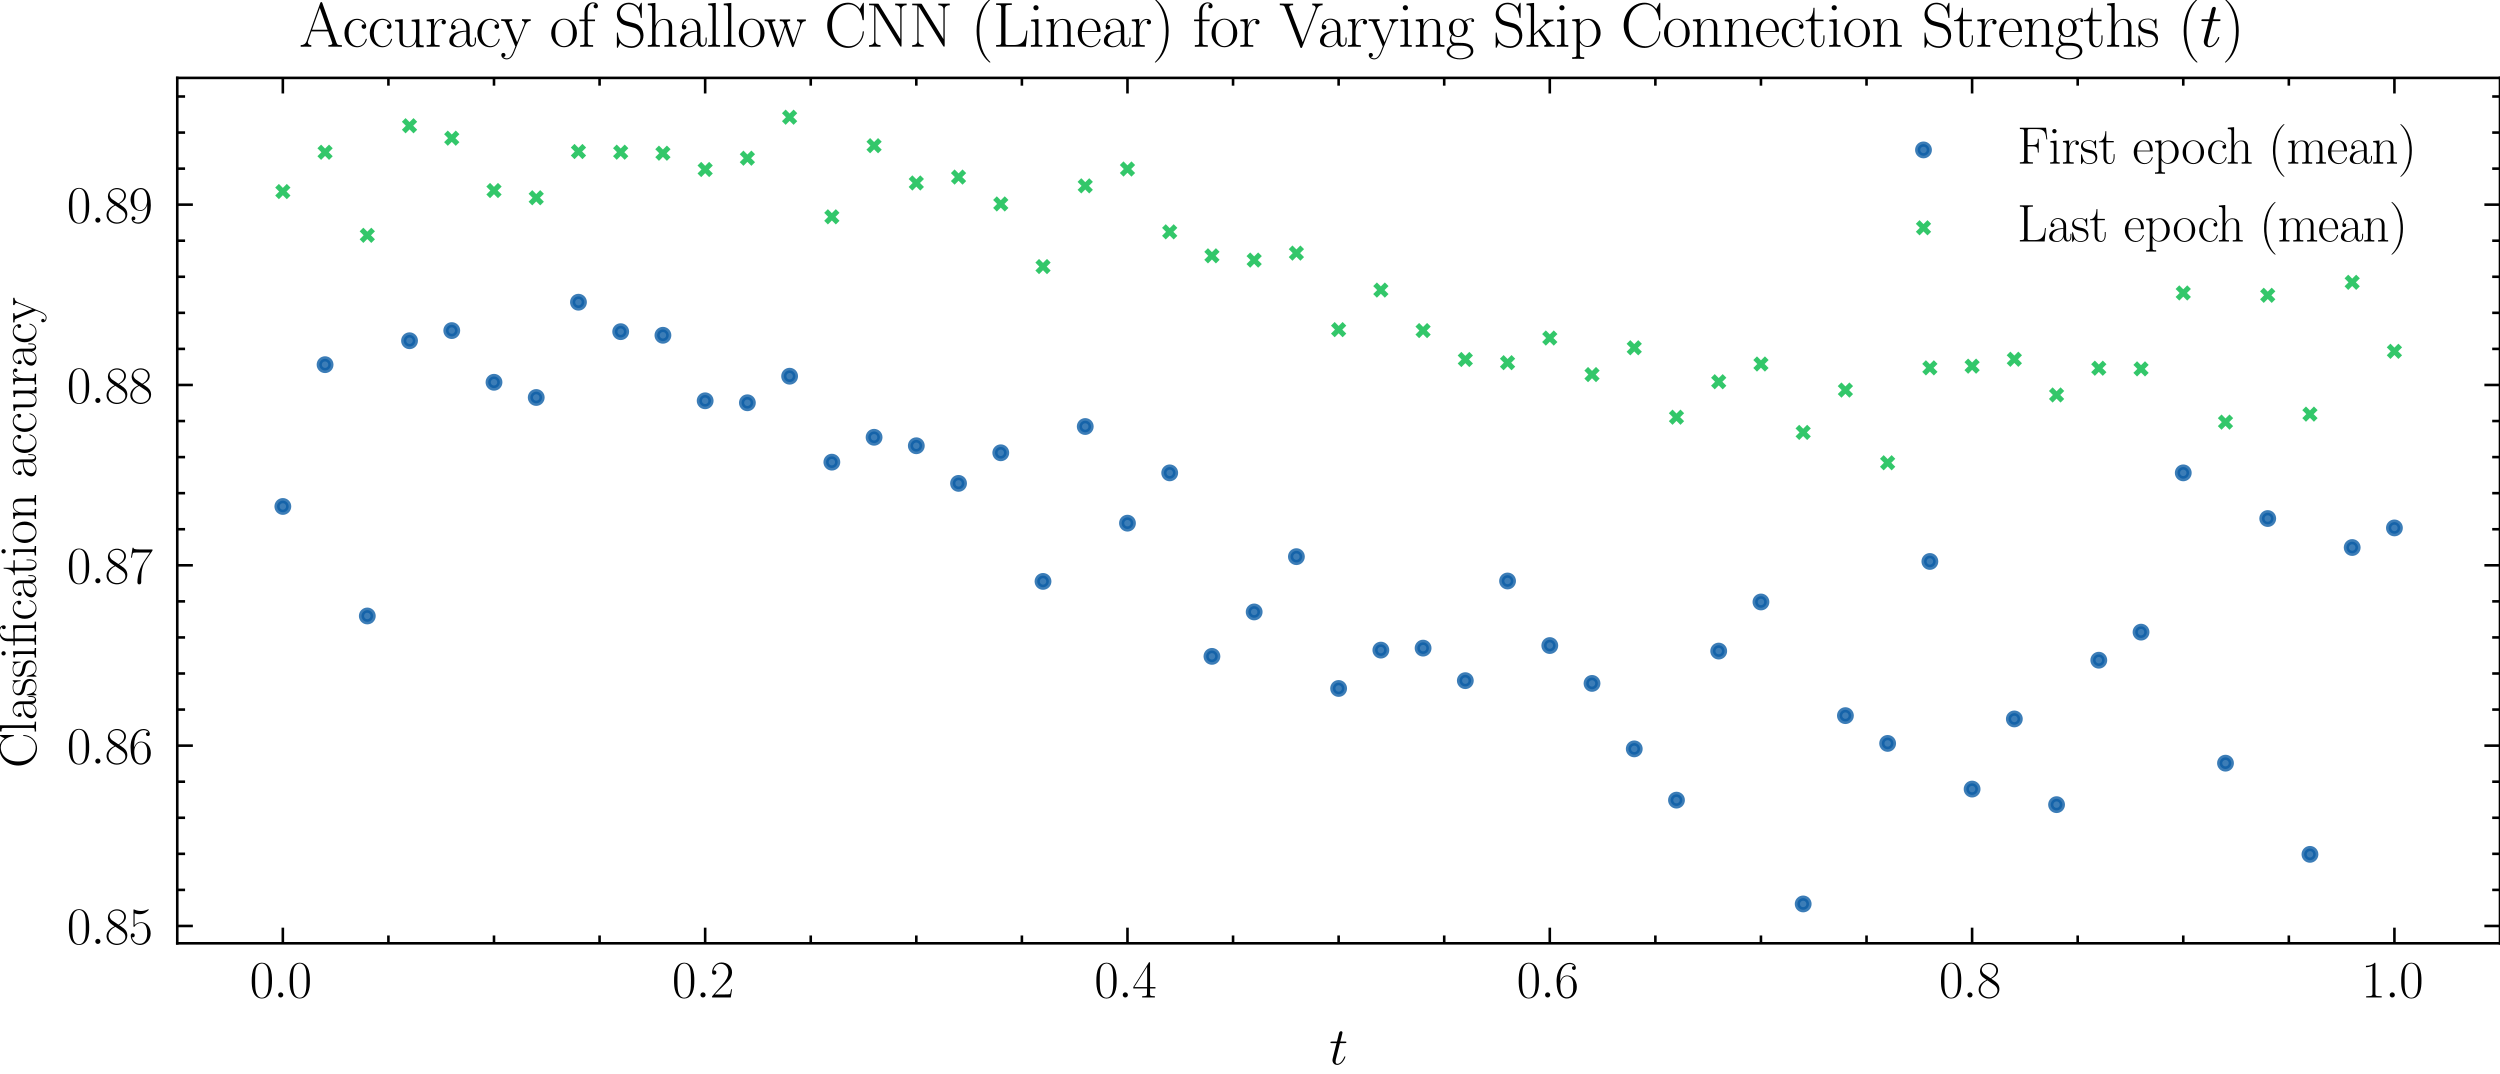 <?xml version="1.0" encoding="utf-8" standalone="no"?>
<!DOCTYPE svg PUBLIC "-//W3C//DTD SVG 1.1//EN"
  "http://www.w3.org/Graphics/SVG/1.1/DTD/svg11.dtd">
<svg xmlns:xlink="http://www.w3.org/1999/xlink" width="480.467pt" height="206.498pt" viewBox="0 0 480.467 206.498" xmlns="http://www.w3.org/2000/svg" version="1.1">
 <defs>
  <style type="text/css">*{stroke-linejoin: round; stroke-linecap: butt}</style>
 </defs>
 <g id="figure_1">
  <g id="patch_1">
   <path d="M 0 206.498 
L 480.467 206.498 
L 480.467 0 
L 0 0 
z
" style="fill: #ffffff"/>
  </g>
  <g id="axes_1">
   <g id="patch_2">
    <path d="M 34.067 181.286 
L 480.467 181.286 
L 480.467 14.966 
L 34.067 14.966 
z
" style="fill: #ffffff"/>
   </g>
   <g id="PathCollection_1">
    <defs>
     <path id="mb409ad4b94" d="M 0 1.118 
C 0.297 1.118 0.581 1 0.791 0.791 
C 1 0.581 1.118 0.297 1.118 0 
C 1.118 -0.297 1 -0.581 0.791 -0.791 
C 0.581 -1 0.297 -1.118 0 -1.118 
C -0.297 -1.118 -0.581 -1 -0.791 -0.791 
C -1 -0.581 -1.118 -0.297 -1.118 0 
C -1.118 0.297 -1 0.581 -0.791 0.791 
C -0.581 1 -0.297 1.118 0 1.118 
z
" style="stroke: #0c5da5; stroke-opacity: 0.8"/>
    </defs>
    <g clip-path="url(#pa90e41496e)">
     <use xlink:href="#mb409ad4b94" x="54.358" y="97.335" style="fill: #0c5da5; fill-opacity: 0.8; stroke: #0c5da5; stroke-opacity: 0.8"/>
     <use xlink:href="#mb409ad4b94" x="62.474" y="70.085" style="fill: #0c5da5; fill-opacity: 0.8; stroke: #0c5da5; stroke-opacity: 0.8"/>
     <use xlink:href="#mb409ad4b94" x="70.591" y="118.382" style="fill: #0c5da5; fill-opacity: 0.8; stroke: #0c5da5; stroke-opacity: 0.8"/>
     <use xlink:href="#mb409ad4b94" x="78.707" y="65.487" style="fill: #0c5da5; fill-opacity: 0.8; stroke: #0c5da5; stroke-opacity: 0.8"/>
     <use xlink:href="#mb409ad4b94" x="86.823" y="63.535" style="fill: #0c5da5; fill-opacity: 0.8; stroke: #0c5da5; stroke-opacity: 0.8"/>
     <use xlink:href="#mb409ad4b94" x="94.94" y="73.469" style="fill: #0c5da5; fill-opacity: 0.8; stroke: #0c5da5; stroke-opacity: 0.8"/>
     <use xlink:href="#mb409ad4b94" x="103.056" y="76.392" style="fill: #0c5da5; fill-opacity: 0.8; stroke: #0c5da5; stroke-opacity: 0.8"/>
     <use xlink:href="#mb409ad4b94" x="111.173" y="58.082" style="fill: #0c5da5; fill-opacity: 0.8; stroke: #0c5da5; stroke-opacity: 0.8"/>
     <use xlink:href="#mb409ad4b94" x="119.289" y="63.743" style="fill: #0c5da5; fill-opacity: 0.8; stroke: #0c5da5; stroke-opacity: 0.8"/>
     <use xlink:href="#mb409ad4b94" x="127.405" y="64.436" style="fill: #0c5da5; fill-opacity: 0.8; stroke: #0c5da5; stroke-opacity: 0.8"/>
     <use xlink:href="#mb409ad4b94" x="135.522" y="77.027" style="fill: #0c5da5; fill-opacity: 0.8; stroke: #0c5da5; stroke-opacity: 0.8"/>
     <use xlink:href="#mb409ad4b94" x="143.638" y="77.408" style="fill: #0c5da5; fill-opacity: 0.8; stroke: #0c5da5; stroke-opacity: 0.8"/>
     <use xlink:href="#mb409ad4b94" x="151.754" y="72.303" style="fill: #0c5da5; fill-opacity: 0.8; stroke: #0c5da5; stroke-opacity: 0.8"/>
     <use xlink:href="#mb409ad4b94" x="159.871" y="88.821" style="fill: #0c5da5; fill-opacity: 0.8; stroke: #0c5da5; stroke-opacity: 0.8"/>
     <use xlink:href="#mb409ad4b94" x="167.987" y="84.039" style="fill: #0c5da5; fill-opacity: 0.8; stroke: #0c5da5; stroke-opacity: 0.8"/>
     <use xlink:href="#mb409ad4b94" x="176.103" y="85.668" style="fill: #0c5da5; fill-opacity: 0.8; stroke: #0c5da5; stroke-opacity: 0.8"/>
     <use xlink:href="#mb409ad4b94" x="184.22" y="92.899" style="fill: #0c5da5; fill-opacity: 0.8; stroke: #0c5da5; stroke-opacity: 0.8"/>
     <use xlink:href="#mb409ad4b94" x="192.336" y="87.019" style="fill: #0c5da5; fill-opacity: 0.8; stroke: #0c5da5; stroke-opacity: 0.8"/>
     <use xlink:href="#mb409ad4b94" x="200.453" y="111.74" style="fill: #0c5da5; fill-opacity: 0.8; stroke: #0c5da5; stroke-opacity: 0.8"/>
     <use xlink:href="#mb409ad4b94" x="208.569" y="81.971" style="fill: #0c5da5; fill-opacity: 0.8; stroke: #0c5da5; stroke-opacity: 0.8"/>
     <use xlink:href="#mb409ad4b94" x="216.685" y="100.546" style="fill: #0c5da5; fill-opacity: 0.8; stroke: #0c5da5; stroke-opacity: 0.8"/>
     <use xlink:href="#mb409ad4b94" x="224.802" y="90.878" style="fill: #0c5da5; fill-opacity: 0.8; stroke: #0c5da5; stroke-opacity: 0.8"/>
     <use xlink:href="#mb409ad4b94" x="232.918" y="126.145" style="fill: #0c5da5; fill-opacity: 0.8; stroke: #0c5da5; stroke-opacity: 0.8"/>
     <use xlink:href="#mb409ad4b94" x="241.034" y="117.608" style="fill: #0c5da5; fill-opacity: 0.8; stroke: #0c5da5; stroke-opacity: 0.8"/>
     <use xlink:href="#mb409ad4b94" x="249.151" y="106.981" style="fill: #0c5da5; fill-opacity: 0.8; stroke: #0c5da5; stroke-opacity: 0.8"/>
     <use xlink:href="#mb409ad4b94" x="257.267" y="132.314" style="fill: #0c5da5; fill-opacity: 0.8; stroke: #0c5da5; stroke-opacity: 0.8"/>
     <use xlink:href="#mb409ad4b94" x="265.383" y="124.944" style="fill: #0c5da5; fill-opacity: 0.8; stroke: #0c5da5; stroke-opacity: 0.8"/>
     <use xlink:href="#mb409ad4b94" x="273.5" y="124.562" style="fill: #0c5da5; fill-opacity: 0.8; stroke: #0c5da5; stroke-opacity: 0.8"/>
     <use xlink:href="#mb409ad4b94" x="281.616" y="130.812" style="fill: #0c5da5; fill-opacity: 0.8; stroke: #0c5da5; stroke-opacity: 0.8"/>
     <use xlink:href="#mb409ad4b94" x="289.733" y="111.659" style="fill: #0c5da5; fill-opacity: 0.8; stroke: #0c5da5; stroke-opacity: 0.8"/>
     <use xlink:href="#mb409ad4b94" x="297.849" y="124.066" style="fill: #0c5da5; fill-opacity: 0.8; stroke: #0c5da5; stroke-opacity: 0.8"/>
     <use xlink:href="#mb409ad4b94" x="305.965" y="131.343" style="fill: #0c5da5; fill-opacity: 0.8; stroke: #0c5da5; stroke-opacity: 0.8"/>
     <use xlink:href="#mb409ad4b94" x="314.082" y="143.923" style="fill: #0c5da5; fill-opacity: 0.8; stroke: #0c5da5; stroke-opacity: 0.8"/>
     <use xlink:href="#mb409ad4b94" x="322.198" y="153.777" style="fill: #0c5da5; fill-opacity: 0.8; stroke: #0c5da5; stroke-opacity: 0.8"/>
     <use xlink:href="#mb409ad4b94" x="330.314" y="125.128" style="fill: #0c5da5; fill-opacity: 0.8; stroke: #0c5da5; stroke-opacity: 0.8"/>
     <use xlink:href="#mb409ad4b94" x="338.431" y="115.691" style="fill: #0c5da5; fill-opacity: 0.8; stroke: #0c5da5; stroke-opacity: 0.8"/>
     <use xlink:href="#mb409ad4b94" x="346.547" y="173.726" style="fill: #0c5da5; fill-opacity: 0.8; stroke: #0c5da5; stroke-opacity: 0.8"/>
     <use xlink:href="#mb409ad4b94" x="354.663" y="137.535" style="fill: #0c5da5; fill-opacity: 0.8; stroke: #0c5da5; stroke-opacity: 0.8"/>
     <use xlink:href="#mb409ad4b94" x="362.78" y="142.872" style="fill: #0c5da5; fill-opacity: 0.8; stroke: #0c5da5; stroke-opacity: 0.8"/>
     <use xlink:href="#mb409ad4b94" x="370.896" y="107.905" style="fill: #0c5da5; fill-opacity: 0.8; stroke: #0c5da5; stroke-opacity: 0.8"/>
     <use xlink:href="#mb409ad4b94" x="379.013" y="151.651" style="fill: #0c5da5; fill-opacity: 0.8; stroke: #0c5da5; stroke-opacity: 0.8"/>
     <use xlink:href="#mb409ad4b94" x="387.129" y="138.17" style="fill: #0c5da5; fill-opacity: 0.8; stroke: #0c5da5; stroke-opacity: 0.8"/>
     <use xlink:href="#mb409ad4b94" x="395.245" y="154.643" style="fill: #0c5da5; fill-opacity: 0.8; stroke: #0c5da5; stroke-opacity: 0.8"/>
     <use xlink:href="#mb409ad4b94" x="403.362" y="126.884" style="fill: #0c5da5; fill-opacity: 0.8; stroke: #0c5da5; stroke-opacity: 0.8"/>
     <use xlink:href="#mb409ad4b94" x="411.478" y="121.49" style="fill: #0c5da5; fill-opacity: 0.8; stroke: #0c5da5; stroke-opacity: 0.8"/>
     <use xlink:href="#mb409ad4b94" x="419.594" y="90.878" style="fill: #0c5da5; fill-opacity: 0.8; stroke: #0c5da5; stroke-opacity: 0.8"/>
     <use xlink:href="#mb409ad4b94" x="427.711" y="146.672" style="fill: #0c5da5; fill-opacity: 0.8; stroke: #0c5da5; stroke-opacity: 0.8"/>
     <use xlink:href="#mb409ad4b94" x="435.827" y="99.657" style="fill: #0c5da5; fill-opacity: 0.8; stroke: #0c5da5; stroke-opacity: 0.8"/>
     <use xlink:href="#mb409ad4b94" x="443.943" y="164.196" style="fill: #0c5da5; fill-opacity: 0.8; stroke: #0c5da5; stroke-opacity: 0.8"/>
     <use xlink:href="#mb409ad4b94" x="452.06" y="105.225" style="fill: #0c5da5; fill-opacity: 0.8; stroke: #0c5da5; stroke-opacity: 0.8"/>
     <use xlink:href="#mb409ad4b94" x="460.176" y="101.459" style="fill: #0c5da5; fill-opacity: 0.8; stroke: #0c5da5; stroke-opacity: 0.8"/>
    </g>
   </g>
   <g id="PathCollection_2">
    <defs>
     <path id="mfcc0d8e33b" d="M -1.118 1.118 
L 1.118 -1.118 
M -1.118 -1.118 
L 1.118 1.118 
" style="stroke: #00b945; stroke-opacity: 0.8"/>
    </defs>
    <g clip-path="url(#pa90e41496e)">
     <use xlink:href="#mfcc0d8e33b" x="54.358" y="36.816" style="fill: #00b945; fill-opacity: 0.8; stroke: #00b945; stroke-opacity: 0.8"/>
     <use xlink:href="#mfcc0d8e33b" x="62.474" y="29.261" style="fill: #00b945; fill-opacity: 0.8; stroke: #00b945; stroke-opacity: 0.8"/>
     <use xlink:href="#mfcc0d8e33b" x="70.591" y="45.225" style="fill: #00b945; fill-opacity: 0.8; stroke: #00b945; stroke-opacity: 0.8"/>
     <use xlink:href="#mfcc0d8e33b" x="78.707" y="24.167" style="fill: #00b945; fill-opacity: 0.8; stroke: #00b945; stroke-opacity: 0.8"/>
     <use xlink:href="#mfcc0d8e33b" x="86.823" y="26.558" style="fill: #00b945; fill-opacity: 0.8; stroke: #00b945; stroke-opacity: 0.8"/>
     <use xlink:href="#mfcc0d8e33b" x="94.94" y="36.619" style="fill: #00b945; fill-opacity: 0.8; stroke: #00b945; stroke-opacity: 0.8"/>
     <use xlink:href="#mfcc0d8e33b" x="103.056" y="38.006" style="fill: #00b945; fill-opacity: 0.8; stroke: #00b945; stroke-opacity: 0.8"/>
     <use xlink:href="#mfcc0d8e33b" x="111.173" y="29.122" style="fill: #00b945; fill-opacity: 0.8; stroke: #00b945; stroke-opacity: 0.8"/>
     <use xlink:href="#mfcc0d8e33b" x="119.289" y="29.249" style="fill: #00b945; fill-opacity: 0.8; stroke: #00b945; stroke-opacity: 0.8"/>
     <use xlink:href="#mfcc0d8e33b" x="127.405" y="29.446" style="fill: #00b945; fill-opacity: 0.8; stroke: #00b945; stroke-opacity: 0.8"/>
     <use xlink:href="#mfcc0d8e33b" x="135.522" y="32.576" style="fill: #00b945; fill-opacity: 0.8; stroke: #00b945; stroke-opacity: 0.8"/>
     <use xlink:href="#mfcc0d8e33b" x="143.638" y="30.405" style="fill: #00b945; fill-opacity: 0.8; stroke: #00b945; stroke-opacity: 0.8"/>
     <use xlink:href="#mfcc0d8e33b" x="151.754" y="22.526" style="fill: #00b945; fill-opacity: 0.8; stroke: #00b945; stroke-opacity: 0.8"/>
     <use xlink:href="#mfcc0d8e33b" x="159.871" y="41.668" style="fill: #00b945; fill-opacity: 0.8; stroke: #00b945; stroke-opacity: 0.8"/>
     <use xlink:href="#mfcc0d8e33b" x="167.987" y="28.002" style="fill: #00b945; fill-opacity: 0.8; stroke: #00b945; stroke-opacity: 0.8"/>
     <use xlink:href="#mfcc0d8e33b" x="176.103" y="35.164" style="fill: #00b945; fill-opacity: 0.8; stroke: #00b945; stroke-opacity: 0.8"/>
     <use xlink:href="#mfcc0d8e33b" x="184.22" y="34.032" style="fill: #00b945; fill-opacity: 0.8; stroke: #00b945; stroke-opacity: 0.8"/>
     <use xlink:href="#mfcc0d8e33b" x="192.336" y="39.195" style="fill: #00b945; fill-opacity: 0.8; stroke: #00b945; stroke-opacity: 0.8"/>
     <use xlink:href="#mfcc0d8e33b" x="200.453" y="51.232" style="fill: #00b945; fill-opacity: 0.8; stroke: #00b945; stroke-opacity: 0.8"/>
     <use xlink:href="#mfcc0d8e33b" x="208.569" y="35.718" style="fill: #00b945; fill-opacity: 0.8; stroke: #00b945; stroke-opacity: 0.8"/>
     <use xlink:href="#mfcc0d8e33b" x="216.685" y="32.484" style="fill: #00b945; fill-opacity: 0.8; stroke: #00b945; stroke-opacity: 0.8"/>
     <use xlink:href="#mfcc0d8e33b" x="224.802" y="44.555" style="fill: #00b945; fill-opacity: 0.8; stroke: #00b945; stroke-opacity: 0.8"/>
     <use xlink:href="#mfcc0d8e33b" x="232.918" y="49.165" style="fill: #00b945; fill-opacity: 0.8; stroke: #00b945; stroke-opacity: 0.8"/>
     <use xlink:href="#mfcc0d8e33b" x="241.034" y="49.985" style="fill: #00b945; fill-opacity: 0.8; stroke: #00b945; stroke-opacity: 0.8"/>
     <use xlink:href="#mfcc0d8e33b" x="249.151" y="48.645" style="fill: #00b945; fill-opacity: 0.8; stroke: #00b945; stroke-opacity: 0.8"/>
     <use xlink:href="#mfcc0d8e33b" x="257.267" y="63.35" style="fill: #00b945; fill-opacity: 0.8; stroke: #00b945; stroke-opacity: 0.8"/>
     <use xlink:href="#mfcc0d8e33b" x="265.383" y="55.749" style="fill: #00b945; fill-opacity: 0.8; stroke: #00b945; stroke-opacity: 0.8"/>
     <use xlink:href="#mfcc0d8e33b" x="273.5" y="63.535" style="fill: #00b945; fill-opacity: 0.8; stroke: #00b945; stroke-opacity: 0.8"/>
     <use xlink:href="#mfcc0d8e33b" x="281.616" y="69.091" style="fill: #00b945; fill-opacity: 0.8; stroke: #00b945; stroke-opacity: 0.8"/>
     <use xlink:href="#mfcc0d8e33b" x="289.733" y="69.703" style="fill: #00b945; fill-opacity: 0.8; stroke: #00b945; stroke-opacity: 0.8"/>
     <use xlink:href="#mfcc0d8e33b" x="297.849" y="64.967" style="fill: #00b945; fill-opacity: 0.8; stroke: #00b945; stroke-opacity: 0.8"/>
     <use xlink:href="#mfcc0d8e33b" x="305.965" y="71.991" style="fill: #00b945; fill-opacity: 0.8; stroke: #00b945; stroke-opacity: 0.8"/>
     <use xlink:href="#mfcc0d8e33b" x="314.082" y="66.839" style="fill: #00b945; fill-opacity: 0.8; stroke: #00b945; stroke-opacity: 0.8"/>
     <use xlink:href="#mfcc0d8e33b" x="322.198" y="80.181" style="fill: #00b945; fill-opacity: 0.8; stroke: #00b945; stroke-opacity: 0.8"/>
     <use xlink:href="#mfcc0d8e33b" x="330.314" y="73.365" style="fill: #00b945; fill-opacity: 0.8; stroke: #00b945; stroke-opacity: 0.8"/>
     <use xlink:href="#mfcc0d8e33b" x="338.431" y="69.958" style="fill: #00b945; fill-opacity: 0.8; stroke: #00b945; stroke-opacity: 0.8"/>
     <use xlink:href="#mfcc0d8e33b" x="346.547" y="83.103" style="fill: #00b945; fill-opacity: 0.8; stroke: #00b945; stroke-opacity: 0.8"/>
     <use xlink:href="#mfcc0d8e33b" x="354.663" y="74.971" style="fill: #00b945; fill-opacity: 0.8; stroke: #00b945; stroke-opacity: 0.8"/>
     <use xlink:href="#mfcc0d8e33b" x="362.78" y="88.937" style="fill: #00b945; fill-opacity: 0.8; stroke: #00b945; stroke-opacity: 0.8"/>
     <use xlink:href="#mfcc0d8e33b" x="370.896" y="70.697" style="fill: #00b945; fill-opacity: 0.8; stroke: #00b945; stroke-opacity: 0.8"/>
     <use xlink:href="#mfcc0d8e33b" x="379.013" y="70.373" style="fill: #00b945; fill-opacity: 0.8; stroke: #00b945; stroke-opacity: 0.8"/>
     <use xlink:href="#mfcc0d8e33b" x="387.129" y="69.045" style="fill: #00b945; fill-opacity: 0.8; stroke: #00b945; stroke-opacity: 0.8"/>
     <use xlink:href="#mfcc0d8e33b" x="395.245" y="75.907" style="fill: #00b945; fill-opacity: 0.8; stroke: #00b945; stroke-opacity: 0.8"/>
     <use xlink:href="#mfcc0d8e33b" x="403.362" y="70.766" style="fill: #00b945; fill-opacity: 0.8; stroke: #00b945; stroke-opacity: 0.8"/>
     <use xlink:href="#mfcc0d8e33b" x="411.478" y="70.893" style="fill: #00b945; fill-opacity: 0.8; stroke: #00b945; stroke-opacity: 0.8"/>
     <use xlink:href="#mfcc0d8e33b" x="419.594" y="56.304" style="fill: #00b945; fill-opacity: 0.8; stroke: #00b945; stroke-opacity: 0.8"/>
     <use xlink:href="#mfcc0d8e33b" x="427.711" y="81.128" style="fill: #00b945; fill-opacity: 0.8; stroke: #00b945; stroke-opacity: 0.8"/>
     <use xlink:href="#mfcc0d8e33b" x="435.827" y="56.754" style="fill: #00b945; fill-opacity: 0.8; stroke: #00b945; stroke-opacity: 0.8"/>
     <use xlink:href="#mfcc0d8e33b" x="443.943" y="79.592" style="fill: #00b945; fill-opacity: 0.8; stroke: #00b945; stroke-opacity: 0.8"/>
     <use xlink:href="#mfcc0d8e33b" x="452.06" y="54.259" style="fill: #00b945; fill-opacity: 0.8; stroke: #00b945; stroke-opacity: 0.8"/>
     <use xlink:href="#mfcc0d8e33b" x="460.176" y="67.52" style="fill: #00b945; fill-opacity: 0.8; stroke: #00b945; stroke-opacity: 0.8"/>
    </g>
   </g>
   <g id="matplotlib.axis_1">
    <g id="xtick_1">
     <g id="line2d_1">
      <defs>
       <path id="m6d3711372e" d="M 0 0 
L 0 -3 
" style="stroke: #000000; stroke-width: 0.5"/>
      </defs>
      <g>
       <use xlink:href="#m6d3711372e" x="54.358" y="181.286" style="stroke: #000000; stroke-width: 0.5"/>
      </g>
     </g>
     <g id="line2d_2">
      <defs>
       <path id="m465a1ba642" d="M 0 0 
L 0 3 
" style="stroke: #000000; stroke-width: 0.5"/>
      </defs>
      <g>
       <use xlink:href="#m465a1ba642" x="54.358" y="14.966" style="stroke: #000000; stroke-width: 0.5"/>
      </g>
     </g>
     <g id="text_1">
      <!-- $\mathdefault{0.0}$ -->
      <g transform="translate(47.993 191.705) scale(0.1 -0.1)">
       <defs>
        <path id="CMR17-30" d="M 2688 2025 
C 2688 2416 2682 3080 2413 3591 
C 2176 4039 1798 4198 1466 4198 
C 1158 4198 768 4058 525 3597 
C 269 3118 243 2524 243 2025 
C 243 1661 250 1106 448 619 
C 723 -39 1216 -128 1466 -128 
C 1760 -128 2208 -7 2470 600 
C 2662 1042 2688 1559 2688 2025 
z
M 1466 -26 
C 1056 -26 813 325 723 812 
C 653 1188 653 1738 653 2096 
C 653 2588 653 2997 736 3387 
C 858 3929 1216 4096 1466 4096 
C 1728 4096 2067 3923 2189 3400 
C 2272 3036 2278 2607 2278 2096 
C 2278 1680 2278 1169 2202 792 
C 2067 95 1690 -26 1466 -26 
z
" transform="scale(0.016)"/>
        <path id="CMMI12-3a" d="M 1178 307 
C 1178 492 1024 619 870 619 
C 685 619 557 466 557 313 
C 557 128 710 0 864 0 
C 1050 0 1178 153 1178 307 
z
" transform="scale(0.016)"/>
       </defs>
       <use xlink:href="#CMR17-30" transform="scale(0.996)"/>
       <use xlink:href="#CMMI12-3a" transform="translate(45.69 0) scale(0.996)"/>
       <use xlink:href="#CMR17-30" transform="translate(72.788 0) scale(0.996)"/>
      </g>
     </g>
    </g>
    <g id="xtick_2">
     <g id="line2d_3">
      <g>
       <use xlink:href="#m6d3711372e" x="135.522" y="181.286" style="stroke: #000000; stroke-width: 0.5"/>
      </g>
     </g>
     <g id="line2d_4">
      <g>
       <use xlink:href="#m465a1ba642" x="135.522" y="14.966" style="stroke: #000000; stroke-width: 0.5"/>
      </g>
     </g>
     <g id="text_2">
      <!-- $\mathdefault{0.2}$ -->
      <g transform="translate(129.157 191.705) scale(0.1 -0.1)">
       <defs>
        <path id="CMR17-32" d="M 2669 989 
L 2554 989 
C 2490 536 2438 459 2413 420 
C 2381 369 1920 369 1830 369 
L 602 369 
C 832 619 1280 1072 1824 1597 
C 2214 1967 2669 2402 2669 3035 
C 2669 3790 2067 4224 1395 4224 
C 691 4224 262 3604 262 3030 
C 262 2780 448 2748 525 2748 
C 589 2748 781 2787 781 3010 
C 781 3207 614 3264 525 3264 
C 486 3264 448 3258 422 3245 
C 544 3790 915 4058 1306 4058 
C 1862 4058 2227 3617 2227 3035 
C 2227 2479 1901 2000 1536 1584 
L 262 146 
L 262 0 
L 2515 0 
L 2669 989 
z
" transform="scale(0.016)"/>
       </defs>
       <use xlink:href="#CMR17-30" transform="scale(0.996)"/>
       <use xlink:href="#CMMI12-3a" transform="translate(45.69 0) scale(0.996)"/>
       <use xlink:href="#CMR17-32" transform="translate(72.788 0) scale(0.996)"/>
      </g>
     </g>
    </g>
    <g id="xtick_3">
     <g id="line2d_5">
      <g>
       <use xlink:href="#m6d3711372e" x="216.685" y="181.286" style="stroke: #000000; stroke-width: 0.5"/>
      </g>
     </g>
     <g id="line2d_6">
      <g>
       <use xlink:href="#m465a1ba642" x="216.685" y="14.966" style="stroke: #000000; stroke-width: 0.5"/>
      </g>
     </g>
     <g id="text_3">
      <!-- $\mathdefault{0.4}$ -->
      <g transform="translate(210.32 191.705) scale(0.1 -0.1)">
       <defs>
        <path id="CMR17-34" d="M 2150 4122 
C 2150 4256 2144 4256 2029 4256 
L 128 1254 
L 128 1088 
L 1779 1088 
L 1779 457 
C 1779 224 1766 160 1318 160 
L 1197 160 
L 1197 0 
C 1402 0 1747 0 1965 0 
C 2182 0 2528 0 2733 0 
L 2733 160 
L 2611 160 
C 2163 160 2150 224 2150 457 
L 2150 1088 
L 2803 1088 
L 2803 1254 
L 2150 1254 
L 2150 4122 
z
M 1798 3703 
L 1798 1254 
L 256 1254 
L 1798 3703 
z
" transform="scale(0.016)"/>
       </defs>
       <use xlink:href="#CMR17-30" transform="scale(0.996)"/>
       <use xlink:href="#CMMI12-3a" transform="translate(45.69 0) scale(0.996)"/>
       <use xlink:href="#CMR17-34" transform="translate(72.788 0) scale(0.996)"/>
      </g>
     </g>
    </g>
    <g id="xtick_4">
     <g id="line2d_7">
      <g>
       <use xlink:href="#m6d3711372e" x="297.849" y="181.286" style="stroke: #000000; stroke-width: 0.5"/>
      </g>
     </g>
     <g id="line2d_8">
      <g>
       <use xlink:href="#m465a1ba642" x="297.849" y="14.966" style="stroke: #000000; stroke-width: 0.5"/>
      </g>
     </g>
     <g id="text_4">
      <!-- $\mathdefault{0.6}$ -->
      <g transform="translate(291.484 191.705) scale(0.1 -0.1)">
       <defs>
        <path id="CMR17-36" d="M 678 2176 
C 678 3690 1395 4032 1811 4032 
C 1946 4032 2272 4009 2400 3776 
C 2298 3776 2106 3776 2106 3553 
C 2106 3381 2246 3323 2336 3323 
C 2394 3323 2566 3348 2566 3560 
C 2566 3954 2246 4179 1805 4179 
C 1043 4179 243 3390 243 1984 
C 243 253 966 -128 1478 -128 
C 2099 -128 2688 427 2688 1283 
C 2688 2081 2170 2662 1517 2662 
C 1126 2662 838 2407 678 1960 
L 678 2176 
z
M 1478 25 
C 691 25 691 1200 691 1436 
C 691 1896 909 2560 1504 2560 
C 1613 2560 1926 2560 2138 2120 
C 2253 1870 2253 1609 2253 1289 
C 2253 944 2253 690 2118 434 
C 1978 171 1773 25 1478 25 
z
" transform="scale(0.016)"/>
       </defs>
       <use xlink:href="#CMR17-30" transform="scale(0.996)"/>
       <use xlink:href="#CMMI12-3a" transform="translate(45.69 0) scale(0.996)"/>
       <use xlink:href="#CMR17-36" transform="translate(72.788 0) scale(0.996)"/>
      </g>
     </g>
    </g>
    <g id="xtick_5">
     <g id="line2d_9">
      <g>
       <use xlink:href="#m6d3711372e" x="379.013" y="181.286" style="stroke: #000000; stroke-width: 0.5"/>
      </g>
     </g>
     <g id="line2d_10">
      <g>
       <use xlink:href="#m465a1ba642" x="379.013" y="14.966" style="stroke: #000000; stroke-width: 0.5"/>
      </g>
     </g>
     <g id="text_5">
      <!-- $\mathdefault{0.8}$ -->
      <g transform="translate(372.648 191.705) scale(0.1 -0.1)">
       <defs>
        <path id="CMR17-38" d="M 1741 2264 
C 2144 2467 2554 2773 2554 3263 
C 2554 3841 1990 4179 1472 4179 
C 890 4179 378 3759 378 3180 
C 378 3021 416 2747 666 2505 
C 730 2442 998 2251 1171 2130 
C 883 1983 211 1634 211 934 
C 211 279 838 -128 1459 -128 
C 2144 -128 2720 362 2720 1010 
C 2720 1590 2330 1857 2074 2029 
L 1741 2264 
z
M 902 2822 
C 851 2854 595 3051 595 3351 
C 595 3739 998 4032 1459 4032 
C 1965 4032 2336 3676 2336 3262 
C 2336 2669 1670 2331 1638 2331 
C 1632 2331 1626 2331 1574 2370 
L 902 2822 
z
M 2080 1519 
C 2176 1449 2483 1240 2483 851 
C 2483 381 2010 25 1472 25 
C 890 25 448 438 448 940 
C 448 1443 838 1862 1280 2060 
L 2080 1519 
z
" transform="scale(0.016)"/>
       </defs>
       <use xlink:href="#CMR17-30" transform="scale(0.996)"/>
       <use xlink:href="#CMMI12-3a" transform="translate(45.69 0) scale(0.996)"/>
       <use xlink:href="#CMR17-38" transform="translate(72.788 0) scale(0.996)"/>
      </g>
     </g>
    </g>
    <g id="xtick_6">
     <g id="line2d_11">
      <g>
       <use xlink:href="#m6d3711372e" x="460.176" y="181.286" style="stroke: #000000; stroke-width: 0.5"/>
      </g>
     </g>
     <g id="line2d_12">
      <g>
       <use xlink:href="#m465a1ba642" x="460.176" y="14.966" style="stroke: #000000; stroke-width: 0.5"/>
      </g>
     </g>
     <g id="text_6">
      <!-- $\mathdefault{1.0}$ -->
      <g transform="translate(453.811 191.705) scale(0.1 -0.1)">
       <defs>
        <path id="CMR17-31" d="M 1702 4058 
C 1702 4192 1696 4192 1606 4192 
C 1357 3916 979 3827 621 3827 
C 602 3827 570 3827 563 3808 
C 557 3795 557 3782 557 3648 
C 755 3648 1088 3686 1344 3839 
L 1344 461 
C 1344 236 1331 160 781 160 
L 589 160 
L 589 0 
C 896 0 1216 0 1523 0 
C 1830 0 2150 0 2458 0 
L 2458 160 
L 2266 160 
C 1715 160 1702 230 1702 458 
L 1702 4058 
z
" transform="scale(0.016)"/>
       </defs>
       <use xlink:href="#CMR17-31" transform="scale(0.996)"/>
       <use xlink:href="#CMMI12-3a" transform="translate(45.69 0) scale(0.996)"/>
       <use xlink:href="#CMR17-30" transform="translate(72.788 0) scale(0.996)"/>
      </g>
     </g>
    </g>
    <g id="xtick_7">
     <g id="line2d_13">
      <defs>
       <path id="mdd019ada29" d="M 0 0 
L 0 -1.5 
" style="stroke: #000000; stroke-width: 0.5"/>
      </defs>
      <g>
       <use xlink:href="#mdd019ada29" x="74.649" y="181.286" style="stroke: #000000; stroke-width: 0.5"/>
      </g>
     </g>
     <g id="line2d_14">
      <defs>
       <path id="m09685ec29a" d="M 0 0 
L 0 1.5 
" style="stroke: #000000; stroke-width: 0.5"/>
      </defs>
      <g>
       <use xlink:href="#m09685ec29a" x="74.649" y="14.966" style="stroke: #000000; stroke-width: 0.5"/>
      </g>
     </g>
    </g>
    <g id="xtick_8">
     <g id="line2d_15">
      <g>
       <use xlink:href="#mdd019ada29" x="94.94" y="181.286" style="stroke: #000000; stroke-width: 0.5"/>
      </g>
     </g>
     <g id="line2d_16">
      <g>
       <use xlink:href="#m09685ec29a" x="94.94" y="14.966" style="stroke: #000000; stroke-width: 0.5"/>
      </g>
     </g>
    </g>
    <g id="xtick_9">
     <g id="line2d_17">
      <g>
       <use xlink:href="#mdd019ada29" x="115.231" y="181.286" style="stroke: #000000; stroke-width: 0.5"/>
      </g>
     </g>
     <g id="line2d_18">
      <g>
       <use xlink:href="#m09685ec29a" x="115.231" y="14.966" style="stroke: #000000; stroke-width: 0.5"/>
      </g>
     </g>
    </g>
    <g id="xtick_10">
     <g id="line2d_19">
      <g>
       <use xlink:href="#mdd019ada29" x="155.813" y="181.286" style="stroke: #000000; stroke-width: 0.5"/>
      </g>
     </g>
     <g id="line2d_20">
      <g>
       <use xlink:href="#m09685ec29a" x="155.813" y="14.966" style="stroke: #000000; stroke-width: 0.5"/>
      </g>
     </g>
    </g>
    <g id="xtick_11">
     <g id="line2d_21">
      <g>
       <use xlink:href="#mdd019ada29" x="176.103" y="181.286" style="stroke: #000000; stroke-width: 0.5"/>
      </g>
     </g>
     <g id="line2d_22">
      <g>
       <use xlink:href="#m09685ec29a" x="176.103" y="14.966" style="stroke: #000000; stroke-width: 0.5"/>
      </g>
     </g>
    </g>
    <g id="xtick_12">
     <g id="line2d_23">
      <g>
       <use xlink:href="#mdd019ada29" x="196.394" y="181.286" style="stroke: #000000; stroke-width: 0.5"/>
      </g>
     </g>
     <g id="line2d_24">
      <g>
       <use xlink:href="#m09685ec29a" x="196.394" y="14.966" style="stroke: #000000; stroke-width: 0.5"/>
      </g>
     </g>
    </g>
    <g id="xtick_13">
     <g id="line2d_25">
      <g>
       <use xlink:href="#mdd019ada29" x="236.976" y="181.286" style="stroke: #000000; stroke-width: 0.5"/>
      </g>
     </g>
     <g id="line2d_26">
      <g>
       <use xlink:href="#m09685ec29a" x="236.976" y="14.966" style="stroke: #000000; stroke-width: 0.5"/>
      </g>
     </g>
    </g>
    <g id="xtick_14">
     <g id="line2d_27">
      <g>
       <use xlink:href="#mdd019ada29" x="257.267" y="181.286" style="stroke: #000000; stroke-width: 0.5"/>
      </g>
     </g>
     <g id="line2d_28">
      <g>
       <use xlink:href="#m09685ec29a" x="257.267" y="14.966" style="stroke: #000000; stroke-width: 0.5"/>
      </g>
     </g>
    </g>
    <g id="xtick_15">
     <g id="line2d_29">
      <g>
       <use xlink:href="#mdd019ada29" x="277.558" y="181.286" style="stroke: #000000; stroke-width: 0.5"/>
      </g>
     </g>
     <g id="line2d_30">
      <g>
       <use xlink:href="#m09685ec29a" x="277.558" y="14.966" style="stroke: #000000; stroke-width: 0.5"/>
      </g>
     </g>
    </g>
    <g id="xtick_16">
     <g id="line2d_31">
      <g>
       <use xlink:href="#mdd019ada29" x="318.14" y="181.286" style="stroke: #000000; stroke-width: 0.5"/>
      </g>
     </g>
     <g id="line2d_32">
      <g>
       <use xlink:href="#m09685ec29a" x="318.14" y="14.966" style="stroke: #000000; stroke-width: 0.5"/>
      </g>
     </g>
    </g>
    <g id="xtick_17">
     <g id="line2d_33">
      <g>
       <use xlink:href="#mdd019ada29" x="338.431" y="181.286" style="stroke: #000000; stroke-width: 0.5"/>
      </g>
     </g>
     <g id="line2d_34">
      <g>
       <use xlink:href="#m09685ec29a" x="338.431" y="14.966" style="stroke: #000000; stroke-width: 0.5"/>
      </g>
     </g>
    </g>
    <g id="xtick_18">
     <g id="line2d_35">
      <g>
       <use xlink:href="#mdd019ada29" x="358.722" y="181.286" style="stroke: #000000; stroke-width: 0.5"/>
      </g>
     </g>
     <g id="line2d_36">
      <g>
       <use xlink:href="#m09685ec29a" x="358.722" y="14.966" style="stroke: #000000; stroke-width: 0.5"/>
      </g>
     </g>
    </g>
    <g id="xtick_19">
     <g id="line2d_37">
      <g>
       <use xlink:href="#mdd019ada29" x="399.303" y="181.286" style="stroke: #000000; stroke-width: 0.5"/>
      </g>
     </g>
     <g id="line2d_38">
      <g>
       <use xlink:href="#m09685ec29a" x="399.303" y="14.966" style="stroke: #000000; stroke-width: 0.5"/>
      </g>
     </g>
    </g>
    <g id="xtick_20">
     <g id="line2d_39">
      <g>
       <use xlink:href="#mdd019ada29" x="419.594" y="181.286" style="stroke: #000000; stroke-width: 0.5"/>
      </g>
     </g>
     <g id="line2d_40">
      <g>
       <use xlink:href="#m09685ec29a" x="419.594" y="14.966" style="stroke: #000000; stroke-width: 0.5"/>
      </g>
     </g>
    </g>
    <g id="xtick_21">
     <g id="line2d_41">
      <g>
       <use xlink:href="#mdd019ada29" x="439.885" y="181.286" style="stroke: #000000; stroke-width: 0.5"/>
      </g>
     </g>
     <g id="line2d_42">
      <g>
       <use xlink:href="#m09685ec29a" x="439.885" y="14.966" style="stroke: #000000; stroke-width: 0.5"/>
      </g>
     </g>
    </g>
    <g id="text_7">
     <!-- $t$ -->
     <g transform="translate(255.468 204.561) scale(0.1 -0.1)">
      <defs>
       <path id="CMMI12-74" d="M 1286 2566 
L 1875 2566 
C 1997 2566 2061 2566 2061 2681 
C 2061 2752 2022 2752 1894 2752 
L 1331 2752 
L 1568 3692 
C 1594 3781 1594 3794 1594 3840 
C 1594 3943 1510 4000 1427 4000 
C 1376 4000 1229 3981 1178 3775 
L 928 2752 
L 326 2752 
C 198 2752 141 2752 141 2630 
C 141 2566 186 2566 307 2566 
L 877 2566 
L 454 881 
C 403 658 384 594 384 511 
C 384 211 595 -64 954 -64 
C 1600 -64 1946 868 1946 912 
C 1946 951 1920 970 1882 970 
C 1869 970 1843 970 1830 944 
C 1824 938 1818 931 1773 829 
C 1638 511 1344 64 973 64 
C 781 64 768 224 768 364 
C 768 370 768 492 787 568 
L 1286 2566 
z
" transform="scale(0.016)"/>
      </defs>
      <use xlink:href="#CMMI12-74" transform="scale(0.996)"/>
     </g>
    </g>
   </g>
   <g id="matplotlib.axis_2">
    <g id="ytick_1">
     <g id="line2d_43">
      <defs>
       <path id="m85cd631237" d="M 0 0 
L 3 0 
" style="stroke: #000000; stroke-width: 0.5"/>
      </defs>
      <g>
       <use xlink:href="#m85cd631237" x="34.067" y="177.954" style="stroke: #000000; stroke-width: 0.5"/>
      </g>
     </g>
     <g id="line2d_44">
      <defs>
       <path id="mbe4ffeb514" d="M 0 0 
L -3 0 
" style="stroke: #000000; stroke-width: 0.5"/>
      </defs>
      <g>
       <use xlink:href="#mbe4ffeb514" x="480.467" y="177.954" style="stroke: #000000; stroke-width: 0.5"/>
      </g>
     </g>
     <g id="text_8">
      <!-- $\mathdefault{0.85}$ -->
      <g transform="translate(12.856 181.414) scale(0.1 -0.1)">
       <defs>
        <path id="CMR17-35" d="M 730 3692 
C 794 3666 1056 3584 1325 3584 
C 1920 3584 2246 3911 2432 4100 
C 2432 4157 2432 4192 2394 4192 
C 2387 4192 2374 4192 2323 4163 
C 2099 4058 1837 3973 1517 3973 
C 1325 3973 1037 3999 723 4139 
C 653 4171 640 4171 634 4171 
C 602 4171 595 4164 595 4037 
L 595 2203 
C 595 2089 595 2057 659 2057 
C 691 2057 704 2070 736 2114 
C 941 2401 1222 2522 1542 2522 
C 1766 2522 2246 2382 2246 1289 
C 2246 1085 2246 715 2054 421 
C 1894 159 1645 25 1370 25 
C 947 25 518 320 403 814 
C 429 807 480 795 506 795 
C 589 795 749 840 749 1038 
C 749 1210 627 1280 506 1280 
C 358 1280 262 1190 262 1011 
C 262 454 704 -128 1382 -128 
C 2042 -128 2669 440 2669 1264 
C 2669 2030 2170 2624 1549 2624 
C 1222 2624 947 2503 730 2274 
L 730 3692 
z
" transform="scale(0.016)"/>
       </defs>
       <use xlink:href="#CMR17-30" transform="scale(0.996)"/>
       <use xlink:href="#CMMI12-3a" transform="translate(45.69 0) scale(0.996)"/>
       <use xlink:href="#CMR17-38" transform="translate(72.788 0) scale(0.996)"/>
       <use xlink:href="#CMR17-35" transform="translate(118.478 0) scale(0.996)"/>
      </g>
     </g>
    </g>
    <g id="ytick_2">
     <g id="line2d_45">
      <g>
       <use xlink:href="#m85cd631237" x="34.067" y="143.299" style="stroke: #000000; stroke-width: 0.5"/>
      </g>
     </g>
     <g id="line2d_46">
      <g>
       <use xlink:href="#mbe4ffeb514" x="480.467" y="143.299" style="stroke: #000000; stroke-width: 0.5"/>
      </g>
     </g>
     <g id="text_9">
      <!-- $\mathdefault{0.86}$ -->
      <g transform="translate(12.856 146.758) scale(0.1 -0.1)">
       <use xlink:href="#CMR17-30" transform="scale(0.996)"/>
       <use xlink:href="#CMMI12-3a" transform="translate(45.69 0) scale(0.996)"/>
       <use xlink:href="#CMR17-38" transform="translate(72.788 0) scale(0.996)"/>
       <use xlink:href="#CMR17-36" transform="translate(118.478 0) scale(0.996)"/>
      </g>
     </g>
    </g>
    <g id="ytick_3">
     <g id="line2d_47">
      <g>
       <use xlink:href="#m85cd631237" x="34.067" y="108.644" style="stroke: #000000; stroke-width: 0.5"/>
      </g>
     </g>
     <g id="line2d_48">
      <g>
       <use xlink:href="#mbe4ffeb514" x="480.467" y="108.644" style="stroke: #000000; stroke-width: 0.5"/>
      </g>
     </g>
     <g id="text_10">
      <!-- $\mathdefault{0.87}$ -->
      <g transform="translate(12.856 112.103) scale(0.1 -0.1)">
       <defs>
        <path id="CMR17-37" d="M 2886 3941 
L 2886 4081 
L 1382 4081 
C 634 4081 621 4165 595 4288 
L 480 4288 
L 294 3094 
L 410 3094 
C 429 3215 474 3540 550 3661 
C 589 3712 1062 3712 1171 3712 
L 2579 3712 
L 1869 2661 
C 1395 1954 1069 999 1069 165 
C 1069 89 1069 -128 1299 -128 
C 1530 -128 1530 89 1530 171 
L 1530 465 
C 1530 1508 1709 2196 2003 2636 
L 2886 3941 
z
" transform="scale(0.016)"/>
       </defs>
       <use xlink:href="#CMR17-30" transform="scale(0.996)"/>
       <use xlink:href="#CMMI12-3a" transform="translate(45.69 0) scale(0.996)"/>
       <use xlink:href="#CMR17-38" transform="translate(72.788 0) scale(0.996)"/>
       <use xlink:href="#CMR17-37" transform="translate(118.478 0) scale(0.996)"/>
      </g>
     </g>
    </g>
    <g id="ytick_4">
     <g id="line2d_49">
      <g>
       <use xlink:href="#m85cd631237" x="34.067" y="73.989" style="stroke: #000000; stroke-width: 0.5"/>
      </g>
     </g>
     <g id="line2d_50">
      <g>
       <use xlink:href="#mbe4ffeb514" x="480.467" y="73.989" style="stroke: #000000; stroke-width: 0.5"/>
      </g>
     </g>
     <g id="text_11">
      <!-- $\mathdefault{0.88}$ -->
      <g transform="translate(12.856 77.448) scale(0.1 -0.1)">
       <use xlink:href="#CMR17-30" transform="scale(0.996)"/>
       <use xlink:href="#CMMI12-3a" transform="translate(45.69 0) scale(0.996)"/>
       <use xlink:href="#CMR17-38" transform="translate(72.788 0) scale(0.996)"/>
       <use xlink:href="#CMR17-38" transform="translate(118.478 0) scale(0.996)"/>
      </g>
     </g>
    </g>
    <g id="ytick_5">
     <g id="line2d_51">
      <g>
       <use xlink:href="#m85cd631237" x="34.067" y="39.334" style="stroke: #000000; stroke-width: 0.5"/>
      </g>
     </g>
     <g id="line2d_52">
      <g>
       <use xlink:href="#mbe4ffeb514" x="480.467" y="39.334" style="stroke: #000000; stroke-width: 0.5"/>
      </g>
     </g>
     <g id="text_12">
      <!-- $\mathdefault{0.89}$ -->
      <g transform="translate(12.856 42.793) scale(0.1 -0.1)">
       <defs>
        <path id="CMR17-39" d="M 2253 1864 
C 2253 464 1670 31 1190 31 
C 1043 31 685 31 538 294 
C 704 268 826 357 826 518 
C 826 692 685 749 595 749 
C 538 749 365 723 365 506 
C 365 71 742 -128 1203 -128 
C 1939 -128 2688 674 2688 2073 
C 2688 3817 1971 4179 1485 4179 
C 851 4179 243 3628 243 2778 
C 243 1991 762 1408 1414 1408 
C 1952 1408 2189 1903 2253 2112 
L 2253 1864 
z
M 1427 1510 
C 1254 1510 1011 1542 813 1922 
C 678 2169 678 2461 678 2771 
C 678 3146 678 3405 858 3684 
C 947 3817 1114 4032 1485 4032 
C 2240 4032 2240 2885 2240 2632 
C 2240 2182 2035 1510 1427 1510 
z
" transform="scale(0.016)"/>
       </defs>
       <use xlink:href="#CMR17-30" transform="scale(0.996)"/>
       <use xlink:href="#CMMI12-3a" transform="translate(45.69 0) scale(0.996)"/>
       <use xlink:href="#CMR17-38" transform="translate(72.788 0) scale(0.996)"/>
       <use xlink:href="#CMR17-39" transform="translate(118.478 0) scale(0.996)"/>
      </g>
     </g>
    </g>
    <g id="ytick_6">
     <g id="line2d_53">
      <defs>
       <path id="m5a6ed8594c" d="M 0 0 
L 1.5 0 
" style="stroke: #000000; stroke-width: 0.5"/>
      </defs>
      <g>
       <use xlink:href="#m5a6ed8594c" x="34.067" y="171.023" style="stroke: #000000; stroke-width: 0.5"/>
      </g>
     </g>
     <g id="line2d_54">
      <defs>
       <path id="m20e2bc954f" d="M 0 0 
L -1.5 0 
" style="stroke: #000000; stroke-width: 0.5"/>
      </defs>
      <g>
       <use xlink:href="#m20e2bc954f" x="480.467" y="171.023" style="stroke: #000000; stroke-width: 0.5"/>
      </g>
     </g>
    </g>
    <g id="ytick_7">
     <g id="line2d_55">
      <g>
       <use xlink:href="#m5a6ed8594c" x="34.067" y="164.092" style="stroke: #000000; stroke-width: 0.5"/>
      </g>
     </g>
     <g id="line2d_56">
      <g>
       <use xlink:href="#m20e2bc954f" x="480.467" y="164.092" style="stroke: #000000; stroke-width: 0.5"/>
      </g>
     </g>
    </g>
    <g id="ytick_8">
     <g id="line2d_57">
      <g>
       <use xlink:href="#m5a6ed8594c" x="34.067" y="157.161" style="stroke: #000000; stroke-width: 0.5"/>
      </g>
     </g>
     <g id="line2d_58">
      <g>
       <use xlink:href="#m20e2bc954f" x="480.467" y="157.161" style="stroke: #000000; stroke-width: 0.5"/>
      </g>
     </g>
    </g>
    <g id="ytick_9">
     <g id="line2d_59">
      <g>
       <use xlink:href="#m5a6ed8594c" x="34.067" y="150.23" style="stroke: #000000; stroke-width: 0.5"/>
      </g>
     </g>
     <g id="line2d_60">
      <g>
       <use xlink:href="#m20e2bc954f" x="480.467" y="150.23" style="stroke: #000000; stroke-width: 0.5"/>
      </g>
     </g>
    </g>
    <g id="ytick_10">
     <g id="line2d_61">
      <g>
       <use xlink:href="#m5a6ed8594c" x="34.067" y="136.368" style="stroke: #000000; stroke-width: 0.5"/>
      </g>
     </g>
     <g id="line2d_62">
      <g>
       <use xlink:href="#m20e2bc954f" x="480.467" y="136.368" style="stroke: #000000; stroke-width: 0.5"/>
      </g>
     </g>
    </g>
    <g id="ytick_11">
     <g id="line2d_63">
      <g>
       <use xlink:href="#m5a6ed8594c" x="34.067" y="129.437" style="stroke: #000000; stroke-width: 0.5"/>
      </g>
     </g>
     <g id="line2d_64">
      <g>
       <use xlink:href="#m20e2bc954f" x="480.467" y="129.437" style="stroke: #000000; stroke-width: 0.5"/>
      </g>
     </g>
    </g>
    <g id="ytick_12">
     <g id="line2d_65">
      <g>
       <use xlink:href="#m5a6ed8594c" x="34.067" y="122.506" style="stroke: #000000; stroke-width: 0.5"/>
      </g>
     </g>
     <g id="line2d_66">
      <g>
       <use xlink:href="#m20e2bc954f" x="480.467" y="122.506" style="stroke: #000000; stroke-width: 0.5"/>
      </g>
     </g>
    </g>
    <g id="ytick_13">
     <g id="line2d_67">
      <g>
       <use xlink:href="#m5a6ed8594c" x="34.067" y="115.575" style="stroke: #000000; stroke-width: 0.5"/>
      </g>
     </g>
     <g id="line2d_68">
      <g>
       <use xlink:href="#m20e2bc954f" x="480.467" y="115.575" style="stroke: #000000; stroke-width: 0.5"/>
      </g>
     </g>
    </g>
    <g id="ytick_14">
     <g id="line2d_69">
      <g>
       <use xlink:href="#m5a6ed8594c" x="34.067" y="101.713" style="stroke: #000000; stroke-width: 0.5"/>
      </g>
     </g>
     <g id="line2d_70">
      <g>
       <use xlink:href="#m20e2bc954f" x="480.467" y="101.713" style="stroke: #000000; stroke-width: 0.5"/>
      </g>
     </g>
    </g>
    <g id="ytick_15">
     <g id="line2d_71">
      <g>
       <use xlink:href="#m5a6ed8594c" x="34.067" y="94.782" style="stroke: #000000; stroke-width: 0.5"/>
      </g>
     </g>
     <g id="line2d_72">
      <g>
       <use xlink:href="#m20e2bc954f" x="480.467" y="94.782" style="stroke: #000000; stroke-width: 0.5"/>
      </g>
     </g>
    </g>
    <g id="ytick_16">
     <g id="line2d_73">
      <g>
       <use xlink:href="#m5a6ed8594c" x="34.067" y="87.851" style="stroke: #000000; stroke-width: 0.5"/>
      </g>
     </g>
     <g id="line2d_74">
      <g>
       <use xlink:href="#m20e2bc954f" x="480.467" y="87.851" style="stroke: #000000; stroke-width: 0.5"/>
      </g>
     </g>
    </g>
    <g id="ytick_17">
     <g id="line2d_75">
      <g>
       <use xlink:href="#m5a6ed8594c" x="34.067" y="80.92" style="stroke: #000000; stroke-width: 0.5"/>
      </g>
     </g>
     <g id="line2d_76">
      <g>
       <use xlink:href="#m20e2bc954f" x="480.467" y="80.92" style="stroke: #000000; stroke-width: 0.5"/>
      </g>
     </g>
    </g>
    <g id="ytick_18">
     <g id="line2d_77">
      <g>
       <use xlink:href="#m5a6ed8594c" x="34.067" y="67.058" style="stroke: #000000; stroke-width: 0.5"/>
      </g>
     </g>
     <g id="line2d_78">
      <g>
       <use xlink:href="#m20e2bc954f" x="480.467" y="67.058" style="stroke: #000000; stroke-width: 0.5"/>
      </g>
     </g>
    </g>
    <g id="ytick_19">
     <g id="line2d_79">
      <g>
       <use xlink:href="#m5a6ed8594c" x="34.067" y="60.127" style="stroke: #000000; stroke-width: 0.5"/>
      </g>
     </g>
     <g id="line2d_80">
      <g>
       <use xlink:href="#m20e2bc954f" x="480.467" y="60.127" style="stroke: #000000; stroke-width: 0.5"/>
      </g>
     </g>
    </g>
    <g id="ytick_20">
     <g id="line2d_81">
      <g>
       <use xlink:href="#m5a6ed8594c" x="34.067" y="53.196" style="stroke: #000000; stroke-width: 0.5"/>
      </g>
     </g>
     <g id="line2d_82">
      <g>
       <use xlink:href="#m20e2bc954f" x="480.467" y="53.196" style="stroke: #000000; stroke-width: 0.5"/>
      </g>
     </g>
    </g>
    <g id="ytick_21">
     <g id="line2d_83">
      <g>
       <use xlink:href="#m5a6ed8594c" x="34.067" y="46.265" style="stroke: #000000; stroke-width: 0.5"/>
      </g>
     </g>
     <g id="line2d_84">
      <g>
       <use xlink:href="#m20e2bc954f" x="480.467" y="46.265" style="stroke: #000000; stroke-width: 0.5"/>
      </g>
     </g>
    </g>
    <g id="ytick_22">
     <g id="line2d_85">
      <g>
       <use xlink:href="#m5a6ed8594c" x="34.067" y="32.403" style="stroke: #000000; stroke-width: 0.5"/>
      </g>
     </g>
     <g id="line2d_86">
      <g>
       <use xlink:href="#m20e2bc954f" x="480.467" y="32.403" style="stroke: #000000; stroke-width: 0.5"/>
      </g>
     </g>
    </g>
    <g id="ytick_23">
     <g id="line2d_87">
      <g>
       <use xlink:href="#m5a6ed8594c" x="34.067" y="25.472" style="stroke: #000000; stroke-width: 0.5"/>
      </g>
     </g>
     <g id="line2d_88">
      <g>
       <use xlink:href="#m20e2bc954f" x="480.467" y="25.472" style="stroke: #000000; stroke-width: 0.5"/>
      </g>
     </g>
    </g>
    <g id="ytick_24">
     <g id="line2d_89">
      <g>
       <use xlink:href="#m5a6ed8594c" x="34.067" y="18.541" style="stroke: #000000; stroke-width: 0.5"/>
      </g>
     </g>
     <g id="line2d_90">
      <g>
       <use xlink:href="#m20e2bc954f" x="480.467" y="18.541" style="stroke: #000000; stroke-width: 0.5"/>
      </g>
     </g>
    </g>
    <g id="text_13">
     <!-- Classification accuracy -->
     <g transform="translate(6.918 147.594) rotate(-90) scale(0.1 -0.1)">
      <defs>
       <path id="CMR17-43" d="M 3974 4289 
C 3974 4403 3968 4410 3930 4410 
C 3904 4410 3898 4403 3853 4327 
L 3571 3792 
C 3258 4187 2874 4416 2381 4416 
C 1286 4416 294 3456 294 2148 
C 294 826 1286 -128 2387 -128 
C 3366 -128 3974 730 3974 1461 
C 3974 1524 3974 1550 3917 1550 
C 3866 1550 3866 1531 3859 1474 
C 3808 585 3168 38 2477 38 
C 1824 38 781 495 781 2147 
C 781 3805 1843 4250 2464 4250 
C 3187 4250 3712 3628 3834 2745 
C 3846 2668 3846 2655 3904 2655 
C 3974 2655 3974 2668 3974 2783 
L 3974 4289 
z
" transform="scale(0.016)"/>
       <path id="CMR17-6c" d="M 979 4396 
L 218 4326 
L 218 4160 
C 595 4160 653 4122 653 3817 
L 653 426 
C 653 184 627 153 218 153 
L 218 -13 
C 371 0 653 0 813 0 
C 979 0 1261 0 1414 -13 
L 1414 153 
C 1005 153 979 178 979 426 
L 979 4396 
z
" transform="scale(0.016)"/>
       <path id="CMR17-61" d="M 2304 1653 
C 2304 2072 2304 2294 2035 2543 
C 1798 2752 1523 2816 1306 2816 
C 800 2816 435 2407 435 1971 
C 435 1728 627 1728 666 1728 
C 749 1728 896 1778 896 1954 
C 896 2112 774 2181 666 2181 
C 640 2181 608 2174 589 2168 
C 723 2592 1069 2714 1293 2714 
C 1613 2714 1965 2429 1965 1885 
L 1965 1600 
C 1587 1600 1133 1549 774 1357 
C 371 1133 256 813 256 570 
C 256 77 832 -64 1171 -64 
C 1523 -64 1850 139 1990 511 
C 2003 233 2182 -18 2464 -18 
C 2598 -18 2938 70 2938 567 
L 2938 920 
L 2822 920 
L 2822 562 
C 2822 178 2650 128 2566 128 
C 2304 128 2304 458 2304 738 
L 2304 1653 
z
M 1965 870 
C 1965 317 1568 38 1216 38 
C 896 38 646 275 646 570 
C 646 761 730 1100 1101 1305 
C 1408 1478 1760 1504 1965 1504 
L 1965 870 
z
" transform="scale(0.016)"/>
       <path id="CMR17-73" d="M 1978 2697 
C 1978 2813 1971 2819 1933 2819 
C 1907 2819 1901 2813 1824 2717 
C 1805 2691 1747 2626 1728 2601 
C 1523 2819 1235 2819 1126 2819 
C 416 2819 160 2447 160 2076 
C 160 1498 813 1365 998 1325 
C 1402 1243 1542 1217 1677 1101 
C 1760 1025 1901 884 1901 654 
C 1901 384 1747 38 1158 38 
C 602 38 403 460 288 1021 
C 269 1110 269 1117 218 1117 
C 166 1117 160 1110 160 983 
L 160 63 
C 160 -51 166 -58 205 -58 
C 237 -58 243 -51 275 0 
C 314 57 410 211 448 276 
C 576 103 800 -64 1158 -64 
C 1792 -64 2131 283 2131 784 
C 2131 1112 1958 1285 1875 1362 
C 1683 1561 1459 1606 1190 1657 
C 838 1735 390 1825 390 2217 
C 390 2383 480 2737 1126 2737 
C 1811 2737 1850 2094 1862 1888 
C 1869 1856 1901 1849 1920 1849 
C 1978 1849 1978 1869 1978 1978 
L 1978 2697 
z
" transform="scale(0.016)"/>
       <path id="CMR17-69" d="M 992 3909 
C 992 4049 877 4170 730 4170 
C 589 4170 467 4056 467 3909 
C 467 3769 582 3648 730 3648 
C 870 3648 992 3763 992 3909 
z
M 243 2706 
L 243 2541 
C 602 2541 653 2502 653 2197 
L 653 427 
C 653 184 627 153 218 153 
L 218 -13 
C 371 0 646 0 806 0 
C 960 0 1222 0 1370 -13 
L 1370 153 
C 992 153 979 191 979 420 
L 979 2776 
L 243 2706 
z
" transform="scale(0.016)"/>
       <path id="CMR17-c" d="M 2554 2764 
C 2400 2764 1926 2764 1805 2739 
C 1766 2725 1754 2725 1677 2725 
L 947 2725 
L 947 3469 
C 947 4073 1434 4352 1818 4352 
C 1939 4352 2214 4320 2355 4101 
C 2291 4101 2086 4101 2086 3878 
C 2086 3725 2189 3648 2317 3648 
C 2432 3648 2547 3712 2547 3885 
C 2547 4205 2240 4454 1843 4454 
C 1338 4454 634 4168 634 3469 
L 634 2725 
L 122 2725 
L 122 2560 
L 634 2560 
L 634 427 
C 634 184 608 153 198 153 
L 198 -13 
C 352 0 634 0 794 0 
C 960 0 1242 0 1395 -13 
L 1395 153 
C 986 153 960 178 960 427 
L 960 2560 
L 1901 2560 
C 2176 2560 2227 2502 2227 2222 
L 2227 427 
C 2227 184 2202 153 1792 153 
L 1792 -13 
C 1946 0 2227 0 2387 0 
C 2554 0 2835 0 2989 -13 
L 2989 153 
C 2579 153 2554 178 2554 427 
L 2554 2764 
z
" transform="scale(0.016)"/>
       <path id="CMR17-63" d="M 2234 2240 
C 2112 2240 1933 2240 1933 2017 
C 1933 1838 2080 1787 2163 1787 
C 2208 1787 2394 1807 2394 2024 
C 2394 2467 1958 2803 1466 2803 
C 787 2803 211 2178 211 1363 
C 211 516 813 -64 1466 -64 
C 2259 -64 2458 677 2458 748 
C 2458 774 2451 793 2406 793 
C 2362 793 2355 787 2330 703 
C 2163 180 1798 51 1523 51 
C 1114 51 621 427 621 1369 
C 621 2338 1094 2688 1472 2688 
C 1722 2688 2093 2573 2234 2240 
z
" transform="scale(0.016)"/>
       <path id="CMR17-74" d="M 966 2560 
L 1862 2560 
L 1862 2725 
L 966 2725 
L 966 3904 
L 851 3904 
C 838 3245 614 2668 70 2668 
L 70 2560 
L 627 2560 
L 627 771 
C 627 650 627 -64 1370 -64 
C 1747 -64 1965 306 1965 777 
L 1965 1140 
L 1850 1140 
L 1850 783 
C 1850 344 1677 51 1408 51 
C 1222 51 966 178 966 758 
L 966 2560 
z
" transform="scale(0.016)"/>
       <path id="CMR17-6f" d="M 2758 1356 
C 2758 2176 2163 2816 1466 2816 
C 768 2816 173 2176 173 1356 
C 173 551 768 -64 1466 -64 
C 2163 -64 2758 551 2758 1356 
z
M 1466 51 
C 1165 51 909 230 762 480 
C 602 767 582 1126 582 1408 
C 582 1677 595 2010 762 2298 
C 890 2509 1139 2714 1466 2714 
C 1754 2714 1997 2554 2150 2330 
C 2349 2029 2349 1607 2349 1408 
C 2349 1158 2336 775 2163 467 
C 1984 173 1709 51 1466 51 
z
" transform="scale(0.016)"/>
       <path id="CMR17-6e" d="M 2656 1933 
C 2656 2259 2592 2790 1837 2790 
C 1331 2790 1069 2400 973 2144 
L 966 2144 
L 966 2790 
L 211 2720 
L 211 2554 
C 589 2554 646 2515 646 2208 
L 646 428 
C 646 184 621 153 211 153 
L 211 -13 
C 365 0 646 0 813 0 
C 979 0 1267 0 1421 -13 
L 1421 153 
C 1011 153 986 178 986 428 
L 986 1658 
C 986 2247 1344 2688 1792 2688 
C 2266 2688 2317 2266 2317 1958 
L 2317 428 
C 2317 184 2291 153 1882 153 
L 1882 -13 
C 2035 0 2317 0 2483 0 
C 2650 0 2938 0 3091 -13 
L 3091 153 
C 2682 153 2656 178 2656 428 
L 2656 1933 
z
" transform="scale(0.016)"/>
       <path id="CMR17-75" d="M 1882 2693 
L 1882 2528 
C 2259 2528 2317 2489 2317 2186 
L 2317 1032 
C 2317 500 2029 38 1555 38 
C 1030 38 986 348 986 678 
L 986 2763 
L 211 2693 
L 211 2528 
C 467 2528 640 2528 646 2274 
L 646 1058 
C 646 633 646 361 813 183 
C 896 101 1056 -64 1517 -64 
C 2061 -64 2272 377 2323 506 
L 2330 506 
L 2330 -63 
L 3091 -63 
L 3091 128 
C 2714 128 2656 166 2656 473 
L 2656 2763 
L 1882 2693 
z
" transform="scale(0.016)"/>
       <path id="CMR17-72" d="M 960 1497 
C 960 2112 1222 2688 1702 2688 
C 1747 2688 1792 2682 1837 2662 
C 1837 2662 1696 2617 1696 2452 
C 1696 2298 1818 2234 1914 2234 
C 1990 2234 2131 2279 2131 2458 
C 2131 2663 1926 2790 1709 2790 
C 1222 2790 1011 2317 947 2093 
L 941 2093 
L 941 2790 
L 198 2720 
L 198 2554 
C 576 2554 634 2515 634 2208 
L 634 428 
C 634 184 608 153 198 153 
L 198 -13 
C 352 0 646 0 813 0 
C 998 0 1325 0 1498 -13 
L 1498 153 
C 1037 153 960 153 960 440 
L 960 1497 
z
" transform="scale(0.016)"/>
       <path id="CMR17-79" d="M 2496 2197 
C 2656 2586 2944 2586 3034 2586 
L 3034 2752 
C 2912 2752 2752 2752 2630 2752 
C 2496 2752 2285 2752 2157 2758 
L 2157 2592 
C 2400 2573 2406 2394 2406 2343 
C 2406 2280 2394 2248 2362 2171 
L 1664 449 
L 902 2306 
C 870 2382 870 2426 870 2433 
C 870 2573 1018 2586 1171 2586 
L 1171 2758 
C 1018 2752 742 2752 582 2752 
C 410 2752 205 2752 64 2758 
L 64 2586 
C 410 2586 448 2554 531 2350 
L 1485 15 
C 1197 -738 1030 -1178 627 -1178 
C 557 -1178 397 -1159 282 -1044 
C 429 -1031 493 -942 493 -833 
C 493 -725 416 -629 288 -629 
C 147 -629 77 -725 77 -840 
C 77 -1095 339 -1280 627 -1280 
C 998 -1280 1229 -922 1357 -604 
L 2496 2197 
z
" transform="scale(0.016)"/>
      </defs>
      <use xlink:href="#CMR17-43" transform="scale(0.996)"/>
      <use xlink:href="#CMR17-6c" transform="translate(66.51 0) scale(0.996)"/>
      <use xlink:href="#CMR17-61" transform="translate(91.381 0) scale(0.996)"/>
      <use xlink:href="#CMR17-73" transform="translate(137.071 0) scale(0.996)"/>
      <use xlink:href="#CMR17-73" transform="translate(172.873 0) scale(0.996)"/>
      <use xlink:href="#CMR17-69" transform="translate(208.674 0) scale(0.996)"/>
      <use xlink:href="#CMR17-c" transform="translate(233.545 0) scale(0.996)"/>
      <use xlink:href="#CMR17-63" transform="translate(283.287 0) scale(0.996)"/>
      <use xlink:href="#CMR17-61" transform="translate(323.773 0) scale(0.996)"/>
      <use xlink:href="#CMR17-74" transform="translate(369.464 0) scale(0.996)"/>
      <use xlink:href="#CMR17-69" transform="translate(404.744 0) scale(0.996)"/>
      <use xlink:href="#CMR17-6f" transform="translate(429.615 0) scale(0.996)"/>
      <use xlink:href="#CMR17-6e" transform="translate(475.306 0) scale(0.996)"/>
      <use xlink:href="#CMR17-61" transform="translate(556.277 0) scale(0.996)"/>
      <use xlink:href="#CMR17-63" transform="translate(601.968 0) scale(0.996)"/>
      <use xlink:href="#CMR17-63" transform="translate(642.453 0) scale(0.996)"/>
      <use xlink:href="#CMR17-75" transform="translate(682.939 0) scale(0.996)"/>
      <use xlink:href="#CMR17-72" transform="translate(733.834 0) scale(0.996)"/>
      <use xlink:href="#CMR17-61" transform="translate(769.115 0) scale(0.996)"/>
      <use xlink:href="#CMR17-63" transform="translate(814.806 0) scale(0.996)"/>
      <use xlink:href="#CMR17-79" transform="translate(855.291 0) scale(0.996)"/>
     </g>
    </g>
   </g>
   <g id="patch_3">
    <path d="M 34.067 181.286 
L 34.067 14.966 
" style="fill: none; stroke: #000000; stroke-width: 0.5; stroke-linejoin: miter; stroke-linecap: square"/>
   </g>
   <g id="patch_4">
    <path d="M 480.467 181.286 
L 480.467 14.966 
" style="fill: none; stroke: #000000; stroke-width: 0.5; stroke-linejoin: miter; stroke-linecap: square"/>
   </g>
   <g id="patch_5">
    <path d="M 34.067 181.286 
L 480.467 181.286 
" style="fill: none; stroke: #000000; stroke-width: 0.5; stroke-linejoin: miter; stroke-linecap: square"/>
   </g>
   <g id="patch_6">
    <path d="M 34.067 14.966 
L 480.467 14.966 
" style="fill: none; stroke: #000000; stroke-width: 0.5; stroke-linejoin: miter; stroke-linecap: square"/>
   </g>
   <g id="text_14">
    <!-- Accuracy of Shallow CNN (Linear) for Varying Skip Connection Strengths ($t$) -->
    <g transform="translate(57.511 8.966) scale(0.12 -0.12)">
     <defs>
      <path id="CMR17-41" d="M 2323 4378 
C 2291 4461 2278 4480 2214 4480 
C 2150 4480 2138 4461 2106 4378 
L 749 566 
C 627 223 371 153 147 153 
L 147 -13 
C 262 0 518 0 640 0 
C 800 0 1056 0 1210 -13 
L 1210 153 
C 909 153 864 361 864 439 
C 864 497 877 530 890 569 
L 1229 1536 
L 2906 1536 
L 3290 442 
C 3322 365 3322 352 3322 327 
C 3322 153 3046 153 2925 153 
L 2925 0 
C 3110 0 3443 0 3642 0 
C 3808 0 4128 0 4282 -13 
L 4282 153 
C 3942 153 3827 153 3744 387 
L 2323 4378 
z
M 2067 3893 
L 2848 1702 
L 1286 1702 
L 2067 3893 
z
" transform="scale(0.016)"/>
      <path id="CMR17-66" d="M 979 2560 
L 1709 2560 
L 1709 2725 
L 966 2725 
L 966 3494 
C 966 4022 1235 4352 1510 4352 
C 1594 4352 1690 4327 1754 4282 
C 1702 4269 1568 4225 1568 4067 
C 1568 3901 1696 3850 1786 3850 
C 1875 3850 2003 3901 2003 4067 
C 2003 4308 1773 4454 1517 4454 
C 1152 4454 653 4156 653 3481 
L 653 2725 
L 141 2725 
L 141 2560 
L 653 2560 
L 653 427 
C 653 184 627 153 218 153 
L 218 -13 
C 371 0 666 0 832 0 
C 1018 0 1344 0 1517 -13 
L 1517 153 
C 1056 153 979 153 979 439 
L 979 2560 
z
" transform="scale(0.016)"/>
      <path id="CMR17-53" d="M 2803 4290 
C 2803 4404 2797 4411 2758 4411 
C 2720 4411 2707 4385 2682 4328 
L 2490 3907 
C 2246 4257 1875 4416 1472 4416 
C 819 4416 294 3901 294 3253 
C 294 3056 339 2776 557 2510 
C 794 2218 1018 2167 1530 2033 
C 1722 1982 2042 1899 2106 1874 
C 2470 1722 2662 1341 2662 985 
C 2662 527 2336 38 1779 38 
C 1094 38 454 419 410 1311 
C 403 1413 397 1419 352 1419 
C 301 1419 294 1413 294 1285 
L 294 -1 
C 294 -115 301 -122 339 -122 
C 384 -122 397 -90 486 108 
C 493 127 493 140 614 381 
C 934 -39 1472 -128 1779 -128 
C 2477 -128 2970 451 2970 1124 
C 2970 1454 2848 1708 2778 1823 
C 2509 2230 2221 2306 1914 2382 
C 1869 2402 1856 2402 1498 2490 
C 1152 2579 1005 2624 845 2796 
C 666 2992 602 3196 602 3399 
C 602 3812 934 4263 1478 4263 
C 2157 4263 2579 3786 2675 2993 
C 2694 2878 2701 2872 2746 2872 
C 2803 2872 2803 2891 2803 2999 
L 2803 4290 
z
" transform="scale(0.016)"/>
      <path id="CMR17-68" d="M 2656 1933 
C 2656 2259 2592 2790 1837 2790 
C 1312 2790 1056 2368 979 2157 
L 973 2157 
L 973 4396 
L 211 4326 
L 211 4160 
C 589 4160 646 4122 646 3817 
L 646 426 
C 646 184 621 153 211 153 
L 211 -13 
C 365 0 646 0 813 0 
C 979 0 1267 0 1421 -13 
L 1421 153 
C 1011 153 986 178 986 428 
L 986 1658 
C 986 2247 1344 2688 1792 2688 
C 2266 2688 2317 2266 2317 1958 
L 2317 428 
C 2317 184 2291 153 1882 153 
L 1882 -13 
C 2035 0 2317 0 2483 0 
C 2650 0 2938 0 3091 -13 
L 3091 153 
C 2682 153 2656 178 2656 428 
L 2656 1933 
z
" transform="scale(0.016)"/>
      <path id="CMR17-77" d="M 3725 2183 
C 3853 2560 4109 2560 4205 2560 
L 4205 2732 
C 4077 2732 3949 2732 3821 2732 
C 3699 2732 3424 2732 3315 2738 
L 3315 2560 
C 3514 2560 3622 2445 3622 2286 
C 3622 2241 3610 2184 3597 2140 
L 2995 407 
L 2342 2275 
C 2330 2319 2310 2370 2310 2395 
C 2310 2560 2528 2560 2630 2560 
L 2630 2738 
C 2483 2732 2214 2732 2061 2732 
C 1901 2732 1734 2732 1587 2738 
L 1587 2560 
C 1939 2560 1939 2547 2074 2149 
L 1485 451 
L 851 2281 
C 819 2363 819 2376 819 2395 
C 819 2560 1037 2560 1139 2560 
L 1139 2738 
C 986 2732 717 2732 557 2732 
C 416 2732 198 2732 64 2738 
L 64 2560 
C 346 2560 416 2541 486 2331 
L 1274 49 
C 1299 -33 1318 -52 1370 -52 
C 1414 -52 1440 -39 1472 56 
L 2131 1980 
L 2797 56 
C 2829 -39 2854 -52 2899 -52 
C 2950 -52 2970 -33 2995 50 
L 3725 2183 
z
" transform="scale(0.016)"/>
      <path id="CMR17-4e" d="M 1312 4250 
C 1267 4320 1261 4320 1139 4320 
L 326 4320 
L 326 4160 
L 448 4160 
C 704 4160 819 4129 838 4122 
L 838 610 
C 838 451 838 153 326 153 
L 326 -13 
C 474 0 742 0 902 0 
C 1062 0 1331 0 1478 -13 
L 1478 153 
C 966 153 966 451 966 610 
L 966 4033 
C 1011 3995 1011 3982 1056 3919 
L 3430 76 
C 3475 0 3494 0 3526 0 
C 3590 0 3590 19 3590 139 
L 3590 3705 
C 3590 3863 3590 4160 4102 4160 
L 4102 4326 
C 3955 4320 3686 4320 3526 4320 
C 3366 4320 3098 4320 2950 4326 
L 2950 4160 
C 3462 4160 3462 3862 3462 3703 
L 3462 763 
L 1312 4250 
z
" transform="scale(0.016)"/>
      <path id="CMR17-28" d="M 1958 -1561 
C 1958 -1555 1958 -1542 1939 -1523 
C 1645 -1224 858 -407 858 1581 
C 858 3569 1632 4379 1946 4697 
C 1946 4704 1958 4717 1958 4736 
C 1958 4755 1939 4768 1914 4768 
C 1843 4768 1299 4296 986 3594 
C 666 2887 576 2199 576 1588 
C 576 1128 621 351 1005 -471 
C 1312 -1135 1837 -1600 1914 -1600 
C 1946 -1600 1958 -1587 1958 -1561 
z
" transform="scale(0.016)"/>
      <path id="CMR17-4c" d="M 3469 1615 
L 3354 1615 
C 3302 983 3219 166 2125 166 
L 1530 166 
C 1274 166 1261 197 1261 414 
L 1261 3898 
C 1261 4129 1274 4192 1760 4192 
L 1901 4192 
L 1901 4352 
C 1638 4352 1331 4352 1069 4352 
C 870 4352 512 4352 326 4352 
L 326 4192 
C 768 4192 838 4192 838 3905 
L 838 452 
C 838 166 768 166 326 166 
L 326 0 
L 3315 0 
L 3469 1615 
z
" transform="scale(0.016)"/>
      <path id="CMR17-65" d="M 2438 1472 
C 2464 1498 2464 1511 2464 1576 
C 2464 2238 2118 2816 1389 2816 
C 710 2816 173 2169 173 1383 
C 173 551 781 -64 1459 -64 
C 2176 -64 2458 607 2458 740 
C 2458 784 2419 784 2406 784 
C 2362 784 2355 771 2330 696 
C 2189 265 1837 51 1504 51 
C 1229 51 954 203 781 480 
C 582 803 582 1176 582 1472 
L 2438 1472 
z
M 589 1568 
C 634 2505 1126 2714 1382 2714 
C 1818 2714 2112 2297 2118 1568 
L 589 1568 
z
" transform="scale(0.016)"/>
      <path id="CMR17-29" d="M 1683 1581 
C 1683 2040 1638 2817 1254 3639 
C 947 4303 422 4768 346 4768 
C 326 4768 301 4761 301 4729 
C 301 4717 307 4710 314 4697 
C 621 4378 1402 3568 1402 1584 
C 1402 -407 627 -1217 314 -1537 
C 307 -1549 301 -1556 301 -1568 
C 301 -1600 326 -1600 346 -1600 
C 416 -1600 960 -1128 1274 -426 
C 1594 281 1683 969 1683 1581 
z
" transform="scale(0.016)"/>
      <path id="CMR17-56" d="M 3776 3745 
C 3834 3886 3936 4160 4365 4160 
L 4365 4332 
C 4218 4319 4051 4319 3891 4319 
C 3738 4319 3475 4319 3328 4332 
L 3328 4160 
C 3648 4160 3661 3936 3661 3898 
C 3661 3827 3642 3783 3622 3732 
L 2362 446 
L 1043 3886 
C 1024 3931 1011 3963 1011 3994 
C 1011 4160 1267 4160 1402 4160 
L 1402 4319 
C 1197 4319 896 4319 685 4319 
C 518 4319 218 4319 64 4332 
L 64 4160 
C 435 4160 506 4135 582 3931 
L 2106 -26 
C 2138 -115 2144 -128 2214 -128 
C 2285 -128 2291 -115 2323 -26 
L 3776 3745 
z
" transform="scale(0.016)"/>
      <path id="CMR17-67" d="M 710 1164 
C 832 1068 1043 960 1299 960 
C 1805 960 2240 1357 2240 1888 
C 2240 2054 2189 2310 1997 2509 
C 2176 2692 2438 2752 2586 2752 
C 2611 2752 2650 2752 2682 2734 
C 2656 2728 2598 2703 2598 2605 
C 2598 2527 2656 2471 2739 2471 
C 2835 2471 2886 2533 2886 2614 
C 2886 2731 2790 2854 2586 2854 
C 2330 2854 2106 2738 1926 2580 
C 1734 2753 1504 2816 1299 2816 
C 794 2816 358 2419 358 1888 
C 358 1522 570 1292 634 1228 
C 442 1004 442 743 442 711 
C 442 545 506 302 723 168 
C 390 85 128 -169 128 -486 
C 128 -943 736 -1280 1466 -1280 
C 2170 -1280 2803 -956 2803 -479 
C 2803 384 1856 384 1363 384 
C 1216 384 954 384 922 391 
C 723 423 589 602 589 826 
C 589 883 589 1024 710 1164 
z
M 1299 1068 
C 736 1068 736 1760 736 1889 
C 736 2016 736 2708 1299 2708 
C 1862 2708 1862 2016 1862 1889 
C 1862 1760 1862 1068 1299 1068 
z
M 1466 -1171 
C 826 -1171 384 -835 384 -486 
C 384 -289 493 -105 634 -4 
C 794 104 858 104 1293 104 
C 1818 104 2547 104 2547 -486 
C 2547 -835 2106 -1171 1466 -1171 
z
" transform="scale(0.016)"/>
      <path id="CMR17-6b" d="M 1670 1673 
C 1664 1686 1632 1724 1632 1743 
C 1632 1756 2086 2171 2144 2222 
C 2509 2528 2739 2560 2906 2560 
L 2906 2733 
C 2867 2733 2854 2733 2848 2720 
L 2534 2720 
C 2355 2720 2080 2720 1907 2733 
L 1907 2566 
C 1997 2559 2061 2508 2061 2419 
C 2061 2291 1933 2170 1926 2170 
L 960 1289 
L 960 4396 
L 198 4326 
L 198 4160 
C 576 4160 634 4122 634 3817 
L 634 426 
C 634 184 608 153 198 153 
L 198 -13 
C 352 0 634 0 794 0 
C 954 0 1235 0 1389 -13 
L 1389 153 
C 979 153 954 178 954 428 
L 954 1130 
L 1395 1532 
L 2042 574 
C 2118 459 2182 369 2182 286 
C 2182 172 2067 153 1990 153 
L 1990 -13 
C 2144 0 2419 0 2579 0 
C 2694 0 2931 0 3040 0 
L 3040 153 
C 2739 153 2669 210 2477 491 
L 1670 1673 
z
" transform="scale(0.016)"/>
      <path id="CMR17-70" d="M 1408 -1063 
C 998 -1063 973 -1037 973 -789 
L 973 402 
C 1158 134 1427 -38 1766 -38 
C 2406 -38 3053 523 3053 1388 
C 3053 2191 2496 2802 1837 2802 
C 1453 2802 1139 2592 960 2338 
L 960 2802 
L 198 2732 
L 198 2567 
C 576 2567 634 2528 634 2223 
L 634 -789 
C 634 -1031 608 -1063 198 -1063 
L 198 -1228 
C 352 -1216 634 -1216 800 -1216 
C 966 -1216 1254 -1216 1408 -1228 
L 1408 -1063 
z
M 973 2012 
C 973 2102 973 2235 1222 2471 
C 1254 2497 1472 2688 1792 2688 
C 2259 2688 2643 2108 2643 1382 
C 2643 656 2234 64 1728 64 
C 1498 64 1248 172 1056 472 
C 973 612 973 650 973 752 
L 973 2012 
z
" transform="scale(0.016)"/>
     </defs>
     <use xlink:href="#CMR17-41" transform="scale(0.996)"/>
     <use xlink:href="#CMR17-63" transform="translate(69.072 0) scale(0.996)"/>
     <use xlink:href="#CMR17-63" transform="translate(109.558 0) scale(0.996)"/>
     <use xlink:href="#CMR17-75" transform="translate(150.044 0) scale(0.996)"/>
     <use xlink:href="#CMR17-72" transform="translate(200.939 0) scale(0.996)"/>
     <use xlink:href="#CMR17-61" transform="translate(236.22 0) scale(0.996)"/>
     <use xlink:href="#CMR17-63" transform="translate(281.91 0) scale(0.996)"/>
     <use xlink:href="#CMR17-79" transform="translate(322.396 0) scale(0.996)"/>
     <use xlink:href="#CMR17-6f" transform="translate(400.765 0) scale(0.996)"/>
     <use xlink:href="#CMR17-66" transform="translate(446.455 0) scale(0.996)"/>
     <use xlink:href="#CMR17-53" transform="translate(504.005 0) scale(0.996)"/>
     <use xlink:href="#CMR17-68" transform="translate(554.9 0) scale(0.996)"/>
     <use xlink:href="#CMR17-61" transform="translate(605.796 0) scale(0.996)"/>
     <use xlink:href="#CMR17-6c" transform="translate(651.486 0) scale(0.996)"/>
     <use xlink:href="#CMR17-6c" transform="translate(676.357 0) scale(0.996)"/>
     <use xlink:href="#CMR17-6f" transform="translate(701.228 0) scale(0.996)"/>
     <use xlink:href="#CMR17-77" transform="translate(744.316 0) scale(0.996)"/>
     <use xlink:href="#CMR17-43" transform="translate(840.902 0) scale(0.996)"/>
     <use xlink:href="#CMR17-4e" transform="translate(907.412 0) scale(0.996)"/>
     <use xlink:href="#CMR17-4e" transform="translate(976.484 0) scale(0.996)"/>
     <use xlink:href="#CMR17-28" transform="translate(1075.633 0) scale(0.996)"/>
     <use xlink:href="#CMR17-4c" transform="translate(1110.914 0) scale(0.996)"/>
     <use xlink:href="#CMR17-69" transform="translate(1168.295 0) scale(0.996)"/>
     <use xlink:href="#CMR17-6e" transform="translate(1193.166 0) scale(0.996)"/>
     <use xlink:href="#CMR17-65" transform="translate(1244.061 0) scale(0.996)"/>
     <use xlink:href="#CMR17-61" transform="translate(1284.547 0) scale(0.996)"/>
     <use xlink:href="#CMR17-72" transform="translate(1330.238 0) scale(0.996)"/>
     <use xlink:href="#CMR17-29" transform="translate(1365.518 0) scale(0.996)"/>
     <use xlink:href="#CMR17-66" transform="translate(1430.875 0) scale(0.996)"/>
     <use xlink:href="#CMR17-6f" transform="translate(1458.349 0) scale(0.996)"/>
     <use xlink:href="#CMR17-72" transform="translate(1504.039 0) scale(0.996)"/>
     <use xlink:href="#CMR17-56" transform="translate(1569.396 0) scale(0.996)"/>
     <use xlink:href="#CMR17-61" transform="translate(1630.661 0) scale(0.996)"/>
     <use xlink:href="#CMR17-72" transform="translate(1676.351 0) scale(0.996)"/>
     <use xlink:href="#CMR17-79" transform="translate(1711.632 0) scale(0.996)"/>
     <use xlink:href="#CMR17-69" transform="translate(1759.925 0) scale(0.996)"/>
     <use xlink:href="#CMR17-6e" transform="translate(1784.796 0) scale(0.996)"/>
     <use xlink:href="#CMR17-67" transform="translate(1835.692 0) scale(0.996)"/>
     <use xlink:href="#CMR17-53" transform="translate(1911.458 0) scale(0.996)"/>
     <use xlink:href="#CMR17-6b" transform="translate(1962.353 0) scale(0.996)"/>
     <use xlink:href="#CMR17-69" transform="translate(2010.646 0) scale(0.996)"/>
     <use xlink:href="#CMR17-70" transform="translate(2035.517 0) scale(0.996)"/>
     <use xlink:href="#CMR17-43" transform="translate(2116.489 0) scale(0.996)"/>
     <use xlink:href="#CMR17-6f" transform="translate(2182.999 0) scale(0.996)"/>
     <use xlink:href="#CMR17-6e" transform="translate(2228.689 0) scale(0.996)"/>
     <use xlink:href="#CMR17-6e" transform="translate(2279.584 0) scale(0.996)"/>
     <use xlink:href="#CMR17-65" transform="translate(2330.48 0) scale(0.996)"/>
     <use xlink:href="#CMR17-63" transform="translate(2370.965 0) scale(0.996)"/>
     <use xlink:href="#CMR17-74" transform="translate(2411.451 0) scale(0.996)"/>
     <use xlink:href="#CMR17-69" transform="translate(2446.732 0) scale(0.996)"/>
     <use xlink:href="#CMR17-6f" transform="translate(2471.603 0) scale(0.996)"/>
     <use xlink:href="#CMR17-6e" transform="translate(2517.293 0) scale(0.996)"/>
     <use xlink:href="#CMR17-53" transform="translate(2598.265 0) scale(0.996)"/>
     <use xlink:href="#CMR17-74" transform="translate(2649.16 0) scale(0.996)"/>
     <use xlink:href="#CMR17-72" transform="translate(2684.441 0) scale(0.996)"/>
     <use xlink:href="#CMR17-65" transform="translate(2719.722 0) scale(0.996)"/>
     <use xlink:href="#CMR17-6e" transform="translate(2760.207 0) scale(0.996)"/>
     <use xlink:href="#CMR17-67" transform="translate(2811.103 0) scale(0.996)"/>
     <use xlink:href="#CMR17-74" transform="translate(2856.793 0) scale(0.996)"/>
     <use xlink:href="#CMR17-68" transform="translate(2892.074 0) scale(0.996)"/>
     <use xlink:href="#CMR17-73" transform="translate(2942.969 0) scale(0.996)"/>
     <use xlink:href="#CMR17-28" transform="translate(3008.847 0) scale(0.996)"/>
     <use xlink:href="#CMMI12-74" transform="translate(3044.127 0) scale(0.996)"/>
     <use xlink:href="#CMR17-29" transform="translate(3079.354 0) scale(0.996)"/>
    </g>
   </g>
   <g id="legend_1">
    <g id="PathCollection_3">
     <g>
      <use xlink:href="#mb409ad4b94" x="369.67" y="28.813" style="fill: #0c5da5; fill-opacity: 0.8; stroke: #0c5da5; stroke-opacity: 0.8"/>
     </g>
    </g>
    <g id="text_15">
     <!-- First epoch (mean) -->
     <g transform="translate(387.67 31.438) scale(0.1 -0.1)">
      <defs>
       <path id="CMR17-46" d="M 3482 4325 
L 326 4325 
L 326 4160 
C 768 4160 838 4160 838 3874 
L 838 446 
C 838 160 768 160 326 160 
L 326 0 
C 512 0 870 0 1069 0 
C 1331 0 1638 0 1901 0 
L 1901 160 
L 1760 160 
C 1274 160 1261 223 1261 452 
L 1261 2075 
L 1837 2075 
C 2432 2075 2490 1865 2490 1332 
L 2605 1332 
L 2605 2987 
L 2490 2987 
C 2490 2450 2432 2240 1837 2240 
L 1261 2240 
L 1261 3911 
C 1261 4128 1274 4160 1530 4160 
L 2355 4160 
C 3322 4160 3430 3765 3520 2916 
L 3635 2916 
L 3482 4325 
z
" transform="scale(0.016)"/>
       <path id="CMR17-6d" d="M 4326 1933 
C 4326 2252 4269 2790 3507 2790 
C 3072 2790 2771 2496 2656 2151 
L 2650 2151 
C 2573 2676 2195 2790 1837 2790 
C 1331 2790 1069 2400 973 2144 
L 966 2144 
L 966 2790 
L 211 2720 
L 211 2554 
C 589 2554 646 2515 646 2208 
L 646 428 
C 646 184 621 153 211 153 
L 211 -13 
C 365 0 646 0 813 0 
C 979 0 1267 0 1421 -13 
L 1421 153 
C 1011 153 986 178 986 428 
L 986 1658 
C 986 2247 1344 2688 1792 2688 
C 2266 2688 2317 2266 2317 1958 
L 2317 428 
C 2317 184 2291 153 1882 153 
L 1882 -13 
C 2035 0 2317 0 2483 0 
C 2650 0 2938 0 3091 -13 
L 3091 153 
C 2682 153 2656 178 2656 428 
L 2656 1658 
C 2656 2247 3014 2688 3462 2688 
C 3936 2688 3987 2266 3987 1958 
L 3987 428 
C 3987 184 3962 153 3552 153 
L 3552 -13 
C 3706 0 3987 0 4154 0 
C 4320 0 4608 0 4762 -13 
L 4762 153 
C 4352 153 4326 178 4326 428 
L 4326 1933 
z
" transform="scale(0.016)"/>
      </defs>
      <use xlink:href="#CMR17-46" transform="scale(0.996)"/>
      <use xlink:href="#CMR17-69" transform="translate(59.984 0) scale(0.996)"/>
      <use xlink:href="#CMR17-72" transform="translate(84.855 0) scale(0.996)"/>
      <use xlink:href="#CMR17-73" transform="translate(120.136 0) scale(0.996)"/>
      <use xlink:href="#CMR17-74" transform="translate(155.937 0) scale(0.996)"/>
      <use xlink:href="#CMR17-65" transform="translate(221.294 0) scale(0.996)"/>
      <use xlink:href="#CMR17-70" transform="translate(261.779 0) scale(0.996)"/>
      <use xlink:href="#CMR17-6f" transform="translate(315.277 0) scale(0.996)"/>
      <use xlink:href="#CMR17-63" transform="translate(363.57 0) scale(0.996)"/>
      <use xlink:href="#CMR17-68" transform="translate(401.453 0) scale(0.996)"/>
      <use xlink:href="#CMR17-28" transform="translate(482.425 0) scale(0.996)"/>
      <use xlink:href="#CMR17-6d" transform="translate(517.705 0) scale(0.996)"/>
      <use xlink:href="#CMR17-65" transform="translate(594.625 0) scale(0.996)"/>
      <use xlink:href="#CMR17-61" transform="translate(635.111 0) scale(0.996)"/>
      <use xlink:href="#CMR17-6e" transform="translate(680.801 0) scale(0.996)"/>
      <use xlink:href="#CMR17-29" transform="translate(731.697 0) scale(0.996)"/>
     </g>
    </g>
    <g id="PathCollection_4">
     <g>
      <use xlink:href="#mfcc0d8e33b" x="369.67" y="43.776" style="fill: #00b945; fill-opacity: 0.8; stroke: #00b945; stroke-opacity: 0.8"/>
     </g>
    </g>
    <g id="text_16">
     <!-- Last epoch (mean) -->
     <g transform="translate(387.67 46.401) scale(0.1 -0.1)">
      <use xlink:href="#CMR17-4c" transform="scale(0.996)"/>
      <use xlink:href="#CMR17-61" transform="translate(57.381 0) scale(0.996)"/>
      <use xlink:href="#CMR17-73" transform="translate(103.072 0) scale(0.996)"/>
      <use xlink:href="#CMR17-74" transform="translate(138.873 0) scale(0.996)"/>
      <use xlink:href="#CMR17-65" transform="translate(204.23 0) scale(0.996)"/>
      <use xlink:href="#CMR17-70" transform="translate(244.716 0) scale(0.996)"/>
      <use xlink:href="#CMR17-6f" transform="translate(298.213 0) scale(0.996)"/>
      <use xlink:href="#CMR17-63" transform="translate(346.506 0) scale(0.996)"/>
      <use xlink:href="#CMR17-68" transform="translate(384.39 0) scale(0.996)"/>
      <use xlink:href="#CMR17-28" transform="translate(465.361 0) scale(0.996)"/>
      <use xlink:href="#CMR17-6d" transform="translate(500.642 0) scale(0.996)"/>
      <use xlink:href="#CMR17-65" transform="translate(577.561 0) scale(0.996)"/>
      <use xlink:href="#CMR17-61" transform="translate(618.047 0) scale(0.996)"/>
      <use xlink:href="#CMR17-6e" transform="translate(663.737 0) scale(0.996)"/>
      <use xlink:href="#CMR17-29" transform="translate(714.633 0) scale(0.996)"/>
     </g>
    </g>
   </g>
  </g>
 </g>
 <defs>
  <clipPath id="pa90e41496e">
   <rect x="34.067" y="14.966" width="446.4" height="166.32"/>
  </clipPath>
 </defs>
</svg>
